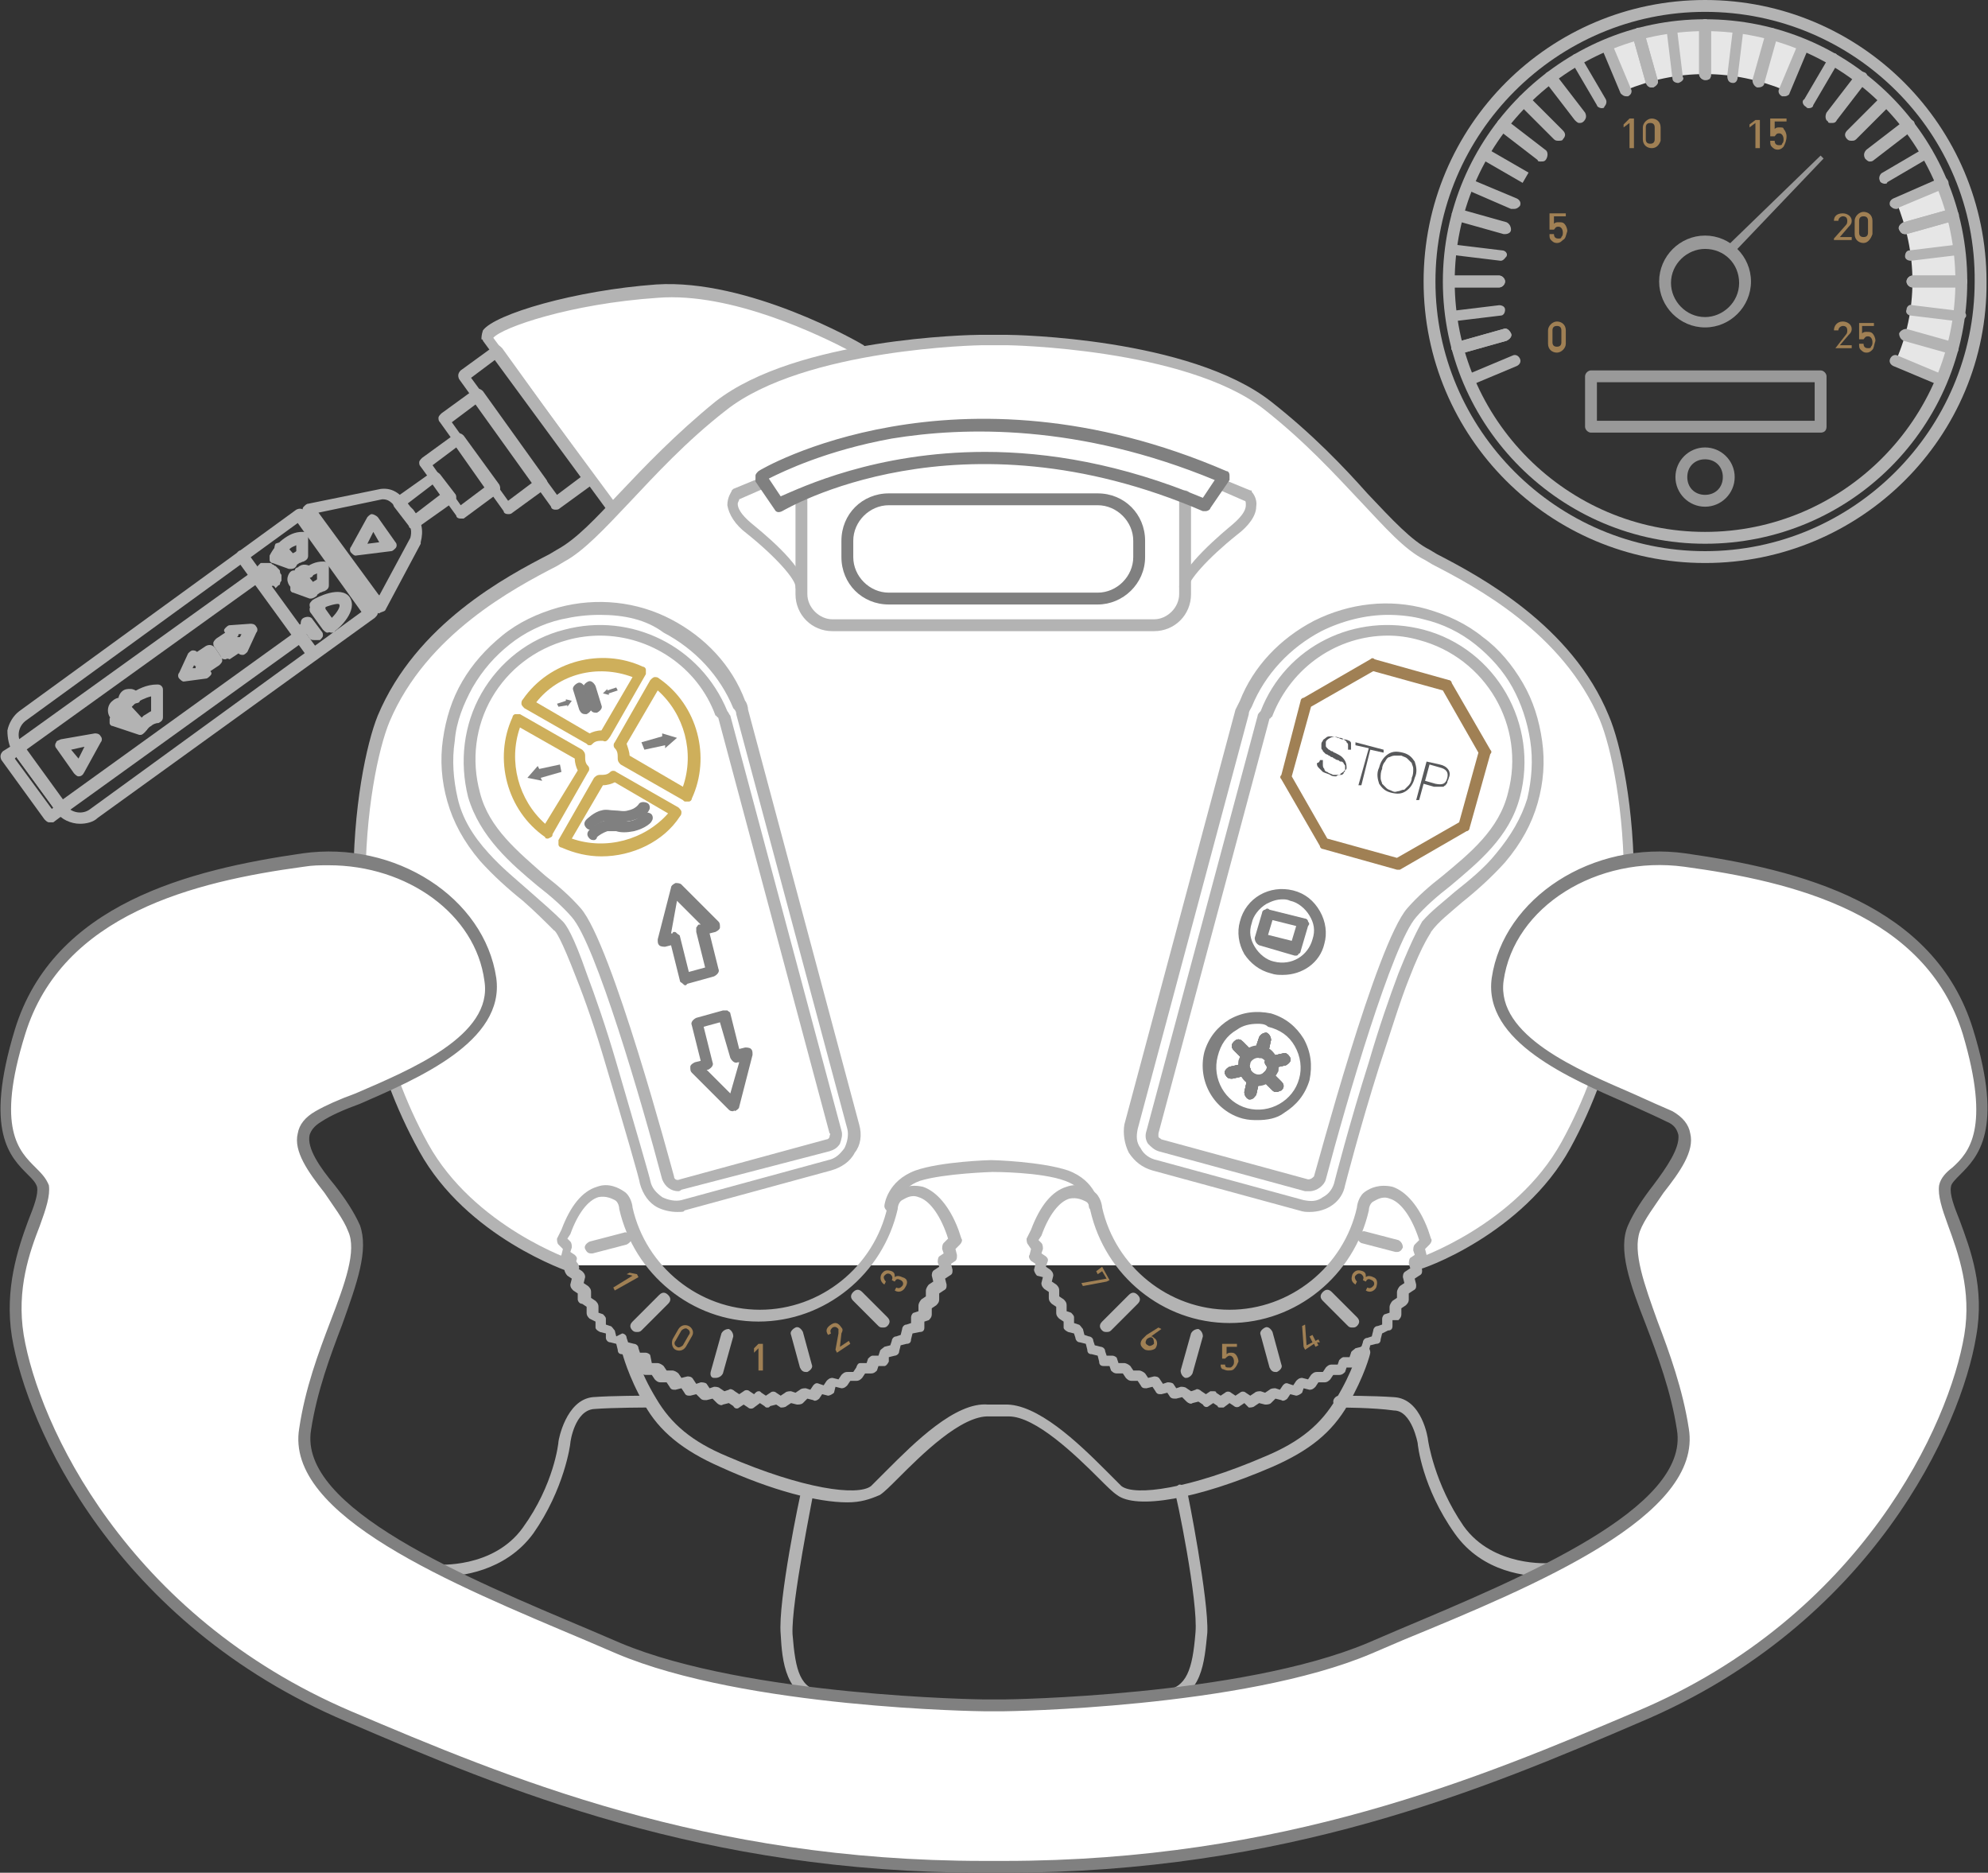 <?xml version="1.0" encoding="utf-8"?>
<!-- Generator: Adobe Illustrator 21.1.0, SVG Export Plug-In . SVG Version: 6.00 Build 0)  -->
<svg version="1.1" id="Layer_1" xmlns="http://www.w3.org/2000/svg" xmlns:xlink="http://www.w3.org/1999/xlink" x="0px" y="0px"
	 width="134.2px" height="126.4px" viewBox="0 0 134.2 126.4" style="enable-background:new 0 0 134.2 126.4;" xml:space="preserve"
	>
<rect x="0" y="0" width="134.2" height="126.4" fill="#333333" stroke="none"/>
<style type="text/css">
	.st0{fill:#E6E6E6;}
	.st1{fill:#999999;}
	.st2{fill:#B3B3B3;}
	.st3{fill:#A08054;}
	.st4{fill:#FFFFFF;}
	.st5{fill:none;stroke:#B3B3B3;stroke-linecap:round;stroke-linejoin:round;stroke-miterlimit:10;}
	.st6{fill:#58595B;}
	.st7{fill:#808080;}
	.st8{fill:#CEAF5B;}
</style>
<g>
	<g>
		<g>
			<path class="st0" d="M131.1,25.7c0.9-2.1,1.3-4.3,1.3-6.7c0-2.4-0.5-4.6-1.3-6.6l-3.1,1.2c0.7,1.7,1.1,3.5,1.1,5.4
				c0,1.9-0.4,3.7-1.1,5.3L131.1,25.7z"/>
		</g>
		<g>
			<path class="st0" d="M108.5,3l1.2,3.1c1.7-0.7,3.5-1.1,5.4-1.1c1.9,0,3.7,0.4,5.4,1.1l1.3-3.1c-2-0.8-4.3-1.3-6.6-1.3
				C112.8,1.7,110.6,2.2,108.5,3z"/>
		</g>
		<g>
			<path class="st1" d="M115.1,34.2c-1.1,0-2-0.9-2-2c0-1.1,0.9-2,2-2c1.1,0,2,0.9,2,2C117.1,33.3,116.2,34.2,115.1,34.2z M115.1,31
				c-0.7,0-1.2,0.5-1.2,1.2c0,0.7,0.5,1.2,1.2,1.2c0.7,0,1.2-0.5,1.2-1.2C116.3,31.5,115.8,31,115.1,31z"/>
		</g>
		<g>
			<path class="st1" d="M122.9,29.2h-15.5c-0.2,0-0.4-0.2-0.4-0.4v-3.4c0-0.2,0.2-0.4,0.4-0.4h15.5c0.2,0,0.4,0.2,0.4,0.4v3.4
				C123.3,29.1,123.1,29.2,122.9,29.2z M107.8,28.4h14.7v-2.6h-14.7V28.4z"/>
		</g>
		<g>
			<g>
				<path class="st2" d="M115.1,38c-10.5,0-19-8.5-19-19c0-10.5,8.5-19,19-19s19,8.5,19,19C134.2,29.5,125.6,38,115.1,38z
					 M115.1,0.8c-10,0-18.2,8.2-18.2,18.2c0,10,8.2,18.2,18.2,18.2c10,0,18.2-8.2,18.2-18.2C133.4,9,125.2,0.8,115.1,0.8z"/>
			</g>
			<g>
				<path class="st2" d="M115.1,36.7c-9.7,0-17.7-7.9-17.7-17.7c0-9.7,7.9-17.7,17.7-17.7c9.8,0,17.7,7.9,17.7,17.7
					C132.8,28.8,124.9,36.7,115.1,36.7z M115.1,2.1c-9.3,0-16.9,7.6-16.9,16.9s7.6,16.9,16.9,16.9S132,28.3,132,19
					S124.4,2.1,115.1,2.1z"/>
			</g>
			<g>
				<g>
					<g>
						<path class="st2" d="M115.1,5.4c-0.2,0-0.4-0.2-0.4-0.4V1.7c0-0.2,0.2-0.4,0.4-0.4c0.2,0,0.4,0.2,0.4,0.4V5
							C115.5,5.3,115.4,5.4,115.1,5.4z"/>
					</g>
				</g>
				<g>
					<g>
						<path class="st2" d="M101.2,19.4h-3.3c-0.2,0-0.4-0.2-0.4-0.4c0-0.2,0.2-0.4,0.4-0.4h3.3c0.2,0,0.4,0.2,0.4,0.4
							C101.6,19.2,101.4,19.4,101.2,19.4z"/>
					</g>
					<g>
						<path class="st2" d="M132.4,19.4h-3.3c-0.2,0-0.4-0.2-0.4-0.4c0-0.2,0.2-0.4,0.4-0.4h3.3c0.2,0,0.4,0.2,0.4,0.4
							C132.8,19.2,132.6,19.4,132.4,19.4z"/>
					</g>
				</g>
			</g>
			<g>
				<g>
					<g>
						<path class="st2" d="M111.5,5.9c-0.2,0-0.3-0.1-0.4-0.3l-0.9-3.2c-0.1-0.2,0.1-0.4,0.3-0.5c0.2-0.1,0.4,0.1,0.5,0.3l0.9,3.2
							c0.1,0.2-0.1,0.4-0.3,0.5C111.6,5.9,111.5,5.9,111.5,5.9z"/>
					</g>
				</g>
				<g>
					<g>
						<path class="st2" d="M128.6,15.8c-0.2,0-0.3-0.1-0.4-0.3c-0.1-0.2,0.1-0.4,0.3-0.5l3.2-0.9c0.2-0.1,0.4,0.1,0.5,0.3
							c0.1,0.2-0.1,0.4-0.3,0.5l-3.2,0.9C128.7,15.8,128.7,15.8,128.6,15.8z"/>
					</g>
					<g>
						<path class="st2" d="M98.4,23.9c-0.2,0-0.3-0.1-0.4-0.3c-0.1-0.2,0.1-0.4,0.3-0.5l3.2-0.9c0.2-0.1,0.4,0.1,0.5,0.3
							c0.1,0.2-0.1,0.4-0.3,0.5l-3.2,0.9C98.5,23.9,98.5,23.9,98.4,23.9z"/>
					</g>
				</g>
			</g>
			<g>
				<g>
					<g>
						<path class="st2" d="M115.1,5.4c-0.2,0-0.4-0.2-0.4-0.4V1.7c0-0.2,0.2-0.4,0.4-0.4c0.2,0,0.4,0.2,0.4,0.4V5
							C115.5,5.3,115.4,5.4,115.1,5.4z"/>
					</g>
				</g>
				<g>
					<g>
						<path class="st2" d="M101.2,19.4h-3.3c-0.2,0-0.4-0.2-0.4-0.4c0-0.2,0.2-0.4,0.4-0.4h3.3c0.2,0,0.4,0.2,0.4,0.4
							C101.6,19.2,101.4,19.4,101.2,19.4z"/>
					</g>
					<g>
						<path class="st2" d="M132.4,19.4h-3.3c-0.2,0-0.4-0.2-0.4-0.4c0-0.2,0.2-0.4,0.4-0.4h3.3c0.2,0,0.4,0.2,0.4,0.4
							C132.8,19.2,132.6,19.4,132.4,19.4z"/>
					</g>
				</g>
			</g>
			<g>
				<g>
					<g>
						<path class="st2" d="M111.5,5.9c-0.2,0-0.3-0.1-0.4-0.3l-0.9-3.2c-0.1-0.2,0.1-0.4,0.3-0.5c0.2-0.1,0.4,0.1,0.5,0.3l0.9,3.2
							c0.1,0.2-0.1,0.4-0.3,0.5C111.6,5.9,111.5,5.9,111.5,5.9z"/>
					</g>
				</g>
				<g>
					<g>
						<path class="st2" d="M128.6,15.8c-0.2,0-0.3-0.1-0.4-0.3c-0.1-0.2,0.1-0.4,0.3-0.5l3.2-0.9c0.2-0.1,0.4,0.1,0.5,0.3
							c0.1,0.2-0.1,0.4-0.3,0.5l-3.2,0.9C128.7,15.8,128.7,15.8,128.6,15.8z"/>
					</g>
					<g>
						<path class="st2" d="M98.4,23.9c-0.2,0-0.3-0.1-0.4-0.3c-0.1-0.2,0.1-0.4,0.3-0.5l3.2-0.9c0.2-0.1,0.4,0.1,0.5,0.3
							c0.1,0.2-0.1,0.4-0.3,0.5l-3.2,0.9C98.5,23.9,98.5,23.9,98.4,23.9z"/>
					</g>
				</g>
			</g>
			<g>
				<g>
					<g>
						<path class="st2" d="M108.1,7.3c-0.1,0-0.3-0.1-0.3-0.2l-1.7-2.9c-0.1-0.2,0-0.4,0.1-0.5c0.2-0.1,0.4,0,0.5,0.1l1.7,2.9
							c0.1,0.2,0,0.4-0.1,0.5C108.3,7.3,108.2,7.3,108.1,7.3z"/>
					</g>
				</g>
				<g>
					<g>
						<path class="st2" d="M127.2,12.4c-0.1,0-0.3-0.1-0.3-0.2c-0.1-0.2,0-0.4,0.1-0.5l2.9-1.7c0.2-0.1,0.4,0,0.5,0.1
							c0.1,0.2,0,0.4-0.1,0.5l-2.9,1.7C127.4,12.4,127.3,12.4,127.2,12.4z"/>
					</g>
				</g>
			</g>
			<g>
				<g>
					<g>
						<path class="st2" d="M105.2,9.5c-0.1,0-0.2,0-0.3-0.1l-2.3-2.3c-0.2-0.2-0.2-0.4,0-0.6s0.4-0.2,0.6,0l2.3,2.3
							c0.2,0.2,0.2,0.4,0,0.6C105.5,9.5,105.3,9.5,105.2,9.5z"/>
					</g>
				</g>
				<g>
					<g>
						<path class="st2" d="M125,9.5c-0.1,0-0.2,0-0.3-0.1c-0.2-0.2-0.2-0.4,0-0.6l2.3-2.3c0.2-0.2,0.4-0.2,0.6,0s0.2,0.4,0,0.6
							l-2.3,2.3C125.2,9.5,125.1,9.5,125,9.5z"/>
					</g>
				</g>
			</g>
			<g>
				<g>
					<g>
						<rect x="101.2" y="9.5" transform="matrix(0.5 -0.866 0.866 0.5 41.1 93.582)" class="st2" width="0.8" height="3.3"/>
					</g>
				</g>
				<g>
					<g>
						<path class="st2" d="M122.1,7.3c-0.1,0-0.1,0-0.2-0.1c-0.2-0.1-0.3-0.4-0.1-0.5l1.7-2.9c0.1-0.2,0.4-0.3,0.5-0.1
							c0.2,0.1,0.3,0.4,0.1,0.5l-1.7,2.9C122.4,7.2,122.3,7.3,122.1,7.3z"/>
					</g>
				</g>
			</g>
			<g>
				<g>
					<g>
						<path class="st2" d="M101.6,15.8c0,0-0.1,0-0.1,0l-3.2-0.9c-0.2-0.1-0.3-0.3-0.3-0.5c0.1-0.2,0.3-0.3,0.5-0.3l3.2,0.9
							c0.2,0.1,0.3,0.3,0.3,0.5C102,15.7,101.8,15.8,101.6,15.8z"/>
					</g>
					<g>
						<path class="st2" d="M131.8,23.9c0,0-0.1,0-0.1,0l-3.2-0.9c-0.2-0.1-0.3-0.3-0.3-0.5c0.1-0.2,0.3-0.3,0.5-0.3l3.2,0.9
							c0.2,0.1,0.3,0.3,0.3,0.5C132.2,23.8,132,23.9,131.8,23.9z"/>
					</g>
				</g>
				<g>
					<g>
						<path class="st2" d="M118.7,5.9c0,0-0.1,0-0.1,0c-0.2-0.1-0.3-0.3-0.3-0.5l0.9-3.2c0.1-0.2,0.3-0.3,0.5-0.3
							c0.2,0.1,0.3,0.3,0.3,0.5l-0.9,3.2C119.1,5.8,118.9,5.9,118.7,5.9z"/>
					</g>
				</g>
			</g>
			<g>
				<g>
					<g>
						<path class="st2" d="M113.3,5.6c-0.2,0-0.4-0.1-0.4-0.3l-0.4-3.3c0-0.2,0.1-0.4,0.3-0.4c0.2,0,0.4,0.1,0.4,0.3l0.4,3.3
							C113.7,5.3,113.6,5.5,113.3,5.6C113.3,5.6,113.3,5.6,113.3,5.6z"/>
					</g>
				</g>
				<g>
					<g>
						<path class="st2" d="M98,21.7c-0.2,0-0.4-0.1-0.4-0.3c0-0.2,0.1-0.4,0.3-0.4l3.3-0.4c0.2,0,0.4,0.1,0.4,0.3
							c0,0.2-0.1,0.4-0.3,0.4L98,21.7C98,21.7,98,21.7,98,21.7z"/>
					</g>
					<g>
						<path class="st2" d="M129,17.6c-0.2,0-0.4-0.1-0.4-0.3c0-0.2,0.1-0.4,0.3-0.4l3.3-0.4c0.2,0,0.4,0.1,0.4,0.3
							c0,0.2-0.1,0.4-0.3,0.4L129,17.6C129,17.6,129,17.6,129,17.6z"/>
					</g>
				</g>
			</g>
			<g>
				<g>
					<g>
						<path class="st2" d="M109.8,6.5c-0.2,0-0.3-0.1-0.4-0.2l-1.3-3.1c-0.1-0.2,0-0.4,0.2-0.5c0.2-0.1,0.4,0,0.5,0.2l1.3,3.1
							c0.1,0.2,0,0.4-0.2,0.5C109.9,6.5,109.8,6.5,109.8,6.5z"/>
					</g>
				</g>
				<g>
					<g>
						<path class="st2" d="M128,14.1c-0.2,0-0.3-0.1-0.4-0.2c-0.1-0.2,0-0.4,0.2-0.5L131,12c0.2-0.1,0.4,0,0.5,0.2
							c0.1,0.2,0,0.4-0.2,0.5l-3.1,1.3C128.1,14.1,128.1,14.1,128,14.1z"/>
					</g>
					<g>
						<path class="st2" d="M99.2,26c-0.2,0-0.3-0.1-0.4-0.2c-0.1-0.2,0-0.4,0.2-0.5l3.1-1.3c0.2-0.1,0.4,0,0.5,0.2
							c0.1,0.2,0,0.4-0.2,0.5L99.3,26C99.3,26,99.2,26,99.2,26z"/>
					</g>
				</g>
			</g>
			<g>
				<g>
					<g>
						<path class="st2" d="M106.6,8.3c-0.1,0-0.2-0.1-0.3-0.2l-2-2.6c-0.1-0.2-0.1-0.4,0.1-0.6c0.2-0.1,0.4-0.1,0.6,0.1l2,2.6
							c0.1,0.2,0.1,0.4-0.1,0.6C106.8,8.3,106.7,8.3,106.6,8.3z"/>
					</g>
				</g>
				<g>
					<g>
						<path class="st2" d="M126.2,10.9c-0.1,0-0.2-0.1-0.3-0.2c-0.1-0.2-0.1-0.4,0.1-0.6l2.6-2c0.2-0.1,0.4-0.1,0.6,0.1
							c0.1,0.2,0.1,0.4-0.1,0.6l-2.6,2C126.4,10.9,126.3,10.9,126.2,10.9z"/>
					</g>
				</g>
			</g>
			<g>
				<g>
					<g>
						<path class="st2" d="M104,10.9c-0.1,0-0.2,0-0.2-0.1l-2.6-2c-0.2-0.1-0.2-0.4-0.1-0.6c0.1-0.2,0.4-0.2,0.6-0.1l2.6,2
							c0.2,0.1,0.2,0.4,0.1,0.6C104.3,10.9,104.2,10.9,104,10.9z"/>
					</g>
				</g>
				<g>
					<g>
						<path class="st2" d="M123.6,8.3c-0.1,0-0.2,0-0.2-0.1c-0.2-0.1-0.2-0.4-0.1-0.6l2-2.6c0.1-0.2,0.4-0.2,0.6-0.1
							c0.2,0.1,0.2,0.4,0.1,0.6l-2,2.6C123.9,8.3,123.8,8.3,123.6,8.3z"/>
					</g>
				</g>
			</g>
			<g>
				<g>
					<g>
						<path class="st2" d="M102.2,14.1c-0.1,0-0.1,0-0.2,0L99,12.8c-0.2-0.1-0.3-0.3-0.2-0.5c0.1-0.2,0.3-0.3,0.5-0.2l3.1,1.3
							c0.2,0.1,0.3,0.3,0.2,0.5C102.5,14,102.4,14.1,102.2,14.1z"/>
					</g>
					<g>
						<path class="st2" d="M131.1,26c-0.1,0-0.1,0-0.2,0l-3.1-1.3c-0.2-0.1-0.3-0.3-0.2-0.5c0.1-0.2,0.3-0.3,0.5-0.2l3.1,1.3
							c0.2,0.1,0.3,0.3,0.2,0.5C131.4,25.9,131.3,26,131.1,26z"/>
					</g>
				</g>
				<g>
					<g>
						<path class="st2" d="M120.5,6.5c-0.1,0-0.1,0-0.2,0c-0.2-0.1-0.3-0.3-0.2-0.5l1.3-3.1c0.1-0.2,0.3-0.3,0.5-0.2
							c0.2,0.1,0.3,0.3,0.2,0.5l-1.3,3.1C120.8,6.4,120.6,6.5,120.5,6.5z"/>
					</g>
				</g>
			</g>
			<g>
				<g>
					<g>
						<path class="st2" d="M101.3,17.6C101.3,17.6,101.2,17.6,101.3,17.6l-3.3-0.4c-0.2,0-0.4-0.2-0.3-0.4c0-0.2,0.2-0.4,0.4-0.3
							l3.3,0.4c0.2,0,0.4,0.2,0.3,0.4C101.6,17.4,101.5,17.6,101.3,17.6z"/>
					</g>
					<g>
						<path class="st2" d="M132.3,21.7C132.3,21.7,132.2,21.7,132.3,21.7l-3.3-0.4c-0.2,0-0.4-0.2-0.3-0.4c0-0.2,0.2-0.4,0.4-0.3
							l3.3,0.4c0.2,0,0.4,0.2,0.3,0.4C132.6,21.5,132.5,21.7,132.3,21.7z"/>
					</g>
				</g>
				<g>
					<g>
						<path class="st2" d="M117,5.6C116.9,5.6,116.9,5.6,117,5.6c-0.3,0-0.4-0.2-0.4-0.5l0.4-3.3c0-0.2,0.2-0.4,0.4-0.3
							c0.2,0,0.4,0.2,0.3,0.4l-0.4,3.3C117.3,5.4,117.2,5.6,117,5.6z"/>
					</g>
				</g>
			</g>
		</g>
		<g>
			<path class="st3" d="M110,10V8.3l-0.4,0.3V8.4L110,8h0.3V10H110z"/>
			<path class="st3" d="M111.5,10c-0.3,0-0.6-0.2-0.6-0.6V8.6c0-0.3,0.3-0.6,0.6-0.6c0.3,0,0.6,0.2,0.6,0.6v0.9
				C112,9.8,111.8,10,111.5,10z M111.7,8.6c0-0.2-0.1-0.3-0.3-0.3c-0.2,0-0.3,0.1-0.3,0.3v0.8c0,0.2,0.1,0.3,0.3,0.3
				c0.2,0,0.3-0.1,0.3-0.3V8.6z"/>
		</g>
		<g>
			<path class="st3" d="M118.5,10V8.3l-0.4,0.3V8.4l0.4-0.3h0.3V10H118.5z"/>
			<path class="st3" d="M120.4,9.9c-0.1,0.1-0.2,0.2-0.4,0.2c-0.2,0-0.3-0.1-0.4-0.2c-0.1-0.1-0.1-0.2-0.1-0.4h0.3
				c0,0.2,0.1,0.3,0.3,0.3c0.1,0,0.2,0,0.2-0.1c0.1-0.1,0.1-0.2,0.1-0.3c0-0.2-0.1-0.4-0.3-0.4c-0.2,0-0.2,0.1-0.3,0.2h-0.3V8h1.1
				v0.2h-0.8v0.5c0.1-0.1,0.2-0.1,0.3-0.1c0.2,0,0.3,0,0.3,0.1c0.1,0.1,0.2,0.3,0.2,0.5C120.6,9.5,120.5,9.7,120.4,9.9z"/>
		</g>
		<g>
			<path class="st3" d="M105.5,16.2c-0.1,0.1-0.2,0.2-0.4,0.2c-0.2,0-0.3-0.1-0.4-0.2c-0.1-0.1-0.1-0.2-0.1-0.4h0.3
				c0,0.2,0.1,0.3,0.3,0.3c0.1,0,0.2,0,0.2-0.1c0.1-0.1,0.1-0.2,0.1-0.3c0-0.2-0.1-0.4-0.3-0.4c-0.2,0-0.2,0.1-0.3,0.2h-0.3v-1.1
				h1.1v0.2h-0.8v0.5c0.1-0.1,0.2-0.1,0.3-0.1c0.2,0,0.3,0,0.4,0.1c0.1,0.1,0.2,0.3,0.2,0.5C105.7,15.9,105.7,16.1,105.5,16.2z"/>
		</g>
		<g>
			<path class="st3" d="M123.8,16.3v-0.2l0.8-0.9c0.1-0.1,0.1-0.2,0.1-0.3c0-0.2-0.1-0.3-0.3-0.3c-0.1,0-0.3,0.1-0.3,0.3h-0.3
				c0-0.3,0.2-0.5,0.6-0.5c0.3,0,0.6,0.2,0.6,0.5c0,0.2-0.1,0.3-0.2,0.4l-0.6,0.7h0.8v0.2H123.8z"/>
			<path class="st3" d="M125.8,16.4c-0.3,0-0.6-0.2-0.6-0.6v-0.9c0-0.3,0.3-0.6,0.6-0.6c0.3,0,0.6,0.2,0.6,0.6v0.9
				C126.3,16.1,126.1,16.4,125.8,16.4z M126.1,14.9c0-0.2-0.1-0.3-0.3-0.3c-0.2,0-0.3,0.1-0.3,0.3v0.8c0,0.2,0.1,0.3,0.3,0.3
				c0.2,0,0.3-0.1,0.3-0.3V14.9z"/>
		</g>
		<g>
			<path class="st3" d="M105.1,23.8c-0.3,0-0.6-0.2-0.6-0.6v-0.9c0-0.3,0.3-0.6,0.6-0.6c0.3,0,0.6,0.2,0.6,0.6v0.9
				C105.7,23.5,105.4,23.8,105.1,23.8z M105.4,22.3c0-0.2-0.1-0.3-0.3-0.3c-0.2,0-0.3,0.1-0.3,0.3v0.8c0,0.2,0.1,0.3,0.3,0.3
				c0.2,0,0.3-0.1,0.3-0.3V22.3z"/>
		</g>
		<g>
			<path class="st3" d="M123.9,23.7v-0.2l0.7-0.9c0.1-0.1,0.1-0.2,0.1-0.3c0-0.2-0.1-0.3-0.3-0.3c-0.1,0-0.3,0.1-0.3,0.3h-0.3
				c0-0.3,0.2-0.6,0.6-0.6c0.3,0,0.6,0.2,0.6,0.5c0,0.2-0.1,0.3-0.2,0.4l-0.6,0.7h0.8v0.2H123.9z"/>
			<path class="st3" d="M126.4,23.6c-0.1,0.1-0.2,0.2-0.4,0.2c-0.2,0-0.3-0.1-0.4-0.2c-0.1-0.1-0.1-0.2-0.1-0.4h0.3
				c0,0.2,0.1,0.3,0.3,0.3c0.1,0,0.2,0,0.2-0.1c0.1-0.1,0.1-0.2,0.1-0.3c0-0.2-0.1-0.4-0.3-0.4c-0.2,0-0.2,0.1-0.3,0.2h-0.3v-1.1h1
				V22h-0.8v0.5c0.1-0.1,0.2-0.1,0.3-0.1c0.2,0,0.3,0,0.4,0.1c0.1,0.1,0.2,0.3,0.2,0.5C126.5,23.3,126.5,23.5,126.4,23.6z"/>
		</g>
		<g>
			<polygon class="st1" points="123.1,10.7 122.9,10.5 116.4,16.8 116.9,17.2 			"/>
		</g>
		<g>
			<path class="st1" d="M115.1,22.1c-1.7,0-3.1-1.4-3.1-3.1c0-1.7,1.4-3.1,3.1-3.1c1.7,0,3.1,1.4,3.1,3.1
				C118.2,20.7,116.8,22.1,115.1,22.1z M115.1,16.8c-1.2,0-2.3,1-2.3,2.3c0,1.2,1,2.3,2.3,2.3c1.2,0,2.3-1,2.3-2.3
				C117.4,17.8,116.4,16.8,115.1,16.8z"/>
		</g>
	</g>
	<g>
		<g>
			<g>
				<path class="st4" d="M32.9,22.9l8.5,11.6l7-4l9.8-6.7c0,0-7.6-4.4-13.8-4C38.2,20.1,32.6,22,32.9,22.9z"/>
				<path class="st2" d="M41.4,34.8c-0.1,0-0.2-0.1-0.3-0.2l-8.5-11.6c0,0,0-0.1-0.1-0.1c0-0.1,0-0.3,0.1-0.6
					c0.8-1.1,6.2-2.7,11.7-3.1c6.2-0.4,13.7,3.9,14,4.1c0.1,0.1,0.2,0.2,0.2,0.3c0,0.1-0.1,0.3-0.2,0.3l-9.8,6.7l-7,4.1
					C41.5,34.8,41.4,34.8,41.4,34.8z M33.3,22.8l8.2,11.1l6.7-3.9l9.2-6.3c-1.9-1-8-4-13-3.6C38.5,20.5,33.9,22.1,33.3,22.8z"/>
			</g>
			<g>
				<g>
					<g>
						<path class="st2" d="M15.2,44.5C15.2,44.5,15.1,44.5,15.2,44.5c-0.2,0-0.3-0.1-0.3-0.2l-0.4-0.6c-0.1-0.1-0.1-0.2-0.1-0.3
							s0.1-0.2,0.2-0.3l0.6-0.4c-0.1-0.1-0.1-0.2,0-0.3c0.1-0.1,0.2-0.2,0.3-0.2l1.4-0.1c0.1,0,0.3,0,0.4,0.2c0.1,0.1,0.1,0.3,0,0.4
							l-0.6,1.3c-0.1,0.1-0.2,0.2-0.3,0.2c-0.1,0-0.2,0-0.3-0.1l-0.6,0.4C15.3,44.4,15.3,44.5,15.2,44.5z M16.1,42.8
							c0,0.1,0,0.1-0.1,0.2c0.1,0,0.1,0,0.2,0l0.1-0.2L16.1,42.8z"/>
					</g>
				</g>
				<g>
					<g>
						<path class="st2" d="M5.3,52.4c-0.1,0-0.2-0.1-0.3-0.2l-1.2-1.7c-0.1-0.1-0.1-0.3,0-0.4C3.8,50,3.9,50,4.1,49.9l2.3-0.4
							c0.1,0,0.3,0,0.4,0.2c0.1,0.1,0.1,0.3,0,0.4l-1.1,2C5.6,52.3,5.5,52.4,5.3,52.4C5.3,52.4,5.3,52.4,5.3,52.4z M4.8,50.6
							l0.5,0.6l0.4-0.8L4.8,50.6z"/>
					</g>
				</g>
				<g>
					<g>
						<path class="st2" d="M24,37.5c-0.1,0-0.2-0.1-0.3-0.2c-0.1-0.1-0.1-0.3,0-0.4l1.1-2c0.1-0.1,0.2-0.2,0.3-0.2
							c0.1,0,0.3,0.1,0.4,0.2l1.2,1.7c0.1,0.1,0.1,0.3,0,0.4c-0.1,0.1-0.2,0.2-0.3,0.2L24,37.5C24.1,37.5,24.1,37.5,24,37.5z
							 M25.2,35.9l-0.4,0.8l0.8-0.1L25.2,35.9z"/>
					</g>
				</g>
				<g>
					<g>
						<path class="st2" d="M12.4,46c-0.1,0-0.2-0.1-0.3-0.2c-0.1-0.1-0.1-0.3,0-0.4l0.6-1.3c0.1-0.1,0.2-0.2,0.3-0.2
							c0.1,0,0.2,0,0.3,0.1l0.6-0.4c0.2-0.1,0.4-0.1,0.6,0.1l0.4,0.6c0.1,0.1,0.1,0.2,0.1,0.3c0,0.1-0.1,0.2-0.2,0.3l-0.6,0.4
							c0.1,0.1,0.1,0.2,0,0.3c-0.1,0.1-0.2,0.2-0.3,0.2L12.4,46C12.4,46,12.4,46,12.4,46z M13.1,44.9l-0.1,0.2l0.2,0
							c0-0.1,0-0.1,0.1-0.2C13.3,45,13.2,45,13.1,44.9z"/>
					</g>
				</g>
				<g>
					<g>
						<path class="st2" d="M25.6,41.4c-0.1,0-0.2-0.1-0.3-0.2l-4.8-6.6c-0.1-0.1-0.1-0.3,0-0.4c0.1-0.1,0.2-0.2,0.3-0.2l4.9-1
							c0.9-0.1,1.4,0.4,2,1.2l0.2,0.2c0.6,0.8,0.7,1.4,0.5,2.2c0,0,0,0.1,0,0.1l-2.4,4.5C25.9,41.3,25.7,41.3,25.6,41.4
							C25.6,41.4,25.6,41.4,25.6,41.4z M21.5,34.6l4.1,5.6l2.1-3.9c0.1-0.4,0.1-0.8-0.4-1.4L27,34.6c-0.6-0.8-0.8-0.9-1.2-0.9
							L21.5,34.6z"/>
					</g>
				</g>
				<g>
					<g>
						<g>
							<path class="st2" d="M20.5,35.5c-0.1,0-0.2-0.1-0.3-0.2c-0.1-0.2-0.1-0.4,0.1-0.6l0.5-0.4c0.2-0.1,0.4-0.1,0.6,0.1
								c0.1,0.2,0.1,0.4-0.1,0.6l-0.5,0.4C20.7,35.5,20.6,35.5,20.5,35.5z"/>
						</g>
					</g>
					<g>
						<g>
							<path class="st2" d="M24.7,41.3c-0.1,0-0.2-0.1-0.3-0.2c-0.1-0.2-0.1-0.4,0.1-0.6l0.5-0.4c0.2-0.1,0.4-0.1,0.6,0.1
								c0.1,0.2,0.1,0.4-0.1,0.6l-0.5,0.4C24.9,41.3,24.8,41.3,24.7,41.3z"/>
						</g>
					</g>
				</g>
				<g>
					<g>
						<path class="st2" d="M3.3,55.5c-0.1,0-0.2-0.1-0.3-0.2l-2.9-4c-0.1-0.2-0.1-0.4,0.1-0.6L1,50.2c0.1-0.1,0.2-0.1,0.3-0.1
							c0.1,0,0.2,0.1,0.3,0.2l2.9,4c0.1,0.1,0.1,0.2,0.1,0.3c0,0.1-0.1,0.2-0.2,0.3l-0.8,0.6C3.5,55.5,3.4,55.5,3.3,55.5z M1,51.2
							l2.5,3.4l0.1-0.1l-2.5-3.4L1,51.2z"/>
					</g>
				</g>
				<g>
					<g>
						<path class="st2" d="M5.4,55.6c-0.6,0-1.3-0.3-1.6-0.8l-2.9-4c-0.3-0.4-0.4-1-0.4-1.5c0.1-0.5,0.4-1,0.8-1.3L20,34.4
							c0.2-0.1,0.4-0.1,0.6,0.1l4.8,6.6c0.1,0.1,0.1,0.2,0.1,0.3c0,0.1-0.1,0.2-0.2,0.3L6.6,55.2C6.3,55.5,5.8,55.6,5.4,55.6z
							 M20.1,35.3L1.8,48.6c-0.6,0.4-0.7,1.2-0.3,1.7l2.9,4c0.4,0.6,1.2,0.7,1.7,0.3l18.3-13.3L20.1,35.3z"/>
					</g>
				</g>
				<g>
					<g>
						<path class="st2" d="M27.9,35.7C27.8,35.7,27.8,35.6,27.9,35.7c-0.2,0-0.3-0.1-0.3-0.2l-1-1.3c-0.1-0.2-0.1-0.4,0.1-0.6
							l2.4-1.7c0.2-0.1,0.4-0.1,0.6,0.1l1,1.3c0.1,0.1,0.1,0.2,0.1,0.3c0,0.1-0.1,0.2-0.2,0.3l-2.4,1.7C28,35.6,28,35.7,27.9,35.7z
							 M27.5,34l0.5,0.7l1.7-1.3l-0.5-0.7L27.5,34z"/>
					</g>
				</g>
				<g>
					<g>
						<path class="st2" d="M31.1,35C31,35,31,35,31.1,35c-0.2,0-0.3-0.1-0.3-0.2l-2.4-3.3c-0.1-0.1-0.1-0.2-0.1-0.3
							c0-0.1,0.1-0.2,0.2-0.3l2.2-1.6c0.2-0.1,0.4-0.1,0.6,0.1l2.4,3.3c0.1,0.2,0.1,0.4-0.1,0.6L31.3,35C31.2,35,31.1,35,31.1,35z
							 M29.2,31.4l1.9,2.7l1.6-1.2l-1.9-2.7L29.2,31.4z"/>
					</g>
				</g>
				<g>
					<g>
						<path class="st2" d="M34.3,34.7C34.3,34.7,34.3,34.7,34.3,34.7c-0.2,0-0.3-0.1-0.3-0.2l-4.3-6c-0.1-0.1-0.1-0.2-0.1-0.3
							c0-0.1,0.1-0.2,0.2-0.3l2.2-1.6c0.2-0.1,0.4-0.1,0.6,0.1l4.3,6c0.1,0.2,0.1,0.4-0.1,0.6l-2.2,1.6
							C34.5,34.7,34.4,34.7,34.3,34.7z M30.5,28.5l3.8,5.3l1.6-1.2l-3.8-5.3L30.5,28.5z"/>
					</g>
				</g>
				<g>
					<g>
						<path class="st2" d="M37.5,34.4C37.5,34.4,37.5,34.4,37.5,34.4c-0.2,0-0.3-0.1-0.3-0.2L31,25.6c-0.1-0.2-0.1-0.4,0.1-0.6
							l2.2-1.6c0.1-0.1,0.2-0.1,0.3-0.1c0.1,0,0.2,0.1,0.3,0.2l6.2,8.6c0.1,0.2,0.1,0.4-0.1,0.6l-2.2,1.6
							C37.7,34.4,37.6,34.4,37.5,34.4z M31.8,25.5l5.8,7.9l1.6-1.2l-5.8-7.9L31.8,25.5z"/>
					</g>
				</g>
				<g>
					<g>
						<g>
							<path class="st2" d="M1.2,50.9c-0.1,0-0.2-0.1-0.3-0.2c-0.1-0.2-0.1-0.4,0.1-0.6L17,38.6c0.2-0.1,0.4-0.1,0.6,0.1
								c0.1,0.2,0.1,0.4-0.1,0.6L1.5,50.8C1.4,50.9,1.3,50.9,1.2,50.9z"/>
						</g>
					</g>
				</g>
				<g>
					<g>
						<g>
							<path class="st2" d="M4.1,55c-0.1,0-0.2-0.1-0.3-0.2c-0.1-0.2-0.1-0.4,0.1-0.6L20,42.6c0.2-0.1,0.4-0.1,0.6,0.1
								c0.1,0.2,0.1,0.4-0.1,0.6L4.4,54.9C4.3,54.9,4.2,55,4.1,55z"/>
						</g>
					</g>
				</g>
				<g>
					<g>
						<g>
							<path class="st2" d="M9.5,49.6c0,0-0.1,0-0.1,0L7.6,49c-0.1,0-0.2-0.1-0.2-0.2c0-0.1,0-0.2,0-0.3c0.3-0.6,0.7-1.2,1.3-1.6
								c0.6-0.4,1.2-0.7,1.9-0.7c0.1,0,0.2,0,0.3,0.1c0.1,0.1,0.1,0.2,0.1,0.3l0,1.8c0,0.2-0.1,0.3-0.3,0.4c-0.2,0-0.4,0.1-0.5,0.2
								c-0.2,0.1-0.3,0.3-0.4,0.4C9.7,49.5,9.6,49.6,9.5,49.6z M8.3,48.4l1,0.3c0.1-0.1,0.3-0.3,0.4-0.4c0.2-0.1,0.3-0.2,0.5-0.3
								l0-1c-0.4,0.1-0.8,0.3-1.1,0.5C8.8,47.8,8.5,48.1,8.3,48.4z"/>
						</g>
					</g>
					<g>
						<g>
							<path class="st2" d="M9.6,49.3c0,0-0.1,0-0.1,0l-1.8-0.7c-0.1,0-0.1-0.1-0.2-0.1c-0.3-0.3-0.3-0.9,0.1-1.2
								c0.1-0.1,0.3-0.2,0.4-0.2c0-0.1,0.1-0.3,0.2-0.4c0.2-0.2,0.4-0.2,0.6-0.2c0.2,0,0.4,0.1,0.6,0.3c0.1,0.2,0.1,0.4,0,0.6
								c-0.2,0.1-0.4,0.1-0.6,0c0,0,0,0,0,0l-0.1,0.1c0,0,0,0,0,0l1.2,1.3c0.1,0.1,0.1,0.3,0,0.5C9.9,49.2,9.8,49.3,9.6,49.3z
								 M8.1,47.9L8.1,47.9L8.1,47.9L8.1,47.9L8.1,47.9z"/>
						</g>
					</g>
				</g>
				<g>
					<g>
						<g>
							<path class="st2" d="M21,40.4c0,0-0.1,0-0.1,0L19.8,40c-0.1,0-0.2-0.1-0.2-0.2c0-0.1,0-0.2,0-0.3c0.2-0.4,0.5-0.8,0.9-1.1
								c0.4-0.3,0.8-0.5,1.3-0.5c0.1,0,0.2,0,0.3,0.1c0.1,0.1,0.1,0.2,0.1,0.3l0,1.2c0,0.2-0.1,0.3-0.3,0.4c-0.1,0-0.2,0.1-0.3,0.1
								c-0.1,0.1-0.2,0.1-0.2,0.2C21.3,40.3,21.1,40.4,21,40.4z M20.5,39.4l0.4,0.1c0.1-0.1,0.1-0.1,0.2-0.2
								c0.1-0.1,0.2-0.1,0.3-0.2l0-0.4c-0.2,0.1-0.3,0.1-0.5,0.3C20.7,39.1,20.6,39.3,20.5,39.4z"/>
						</g>
					</g>
					<g>
						<g>
							<path class="st2" d="M21.1,40.2c0,0-0.1,0-0.1,0l-1.2-0.5c-0.1,0-0.1-0.1-0.2-0.1c-0.1-0.1-0.2-0.3-0.2-0.5
								c0-0.2,0.1-0.4,0.2-0.5c0.1-0.1,0.2-0.1,0.3-0.1c0-0.1,0.1-0.2,0.2-0.2c0.3-0.3,0.7-0.2,1,0c0.1,0.2,0.1,0.4,0,0.6
								c0,0-0.1,0.1-0.2,0.1l0.5,0.6c0.1,0.1,0.1,0.3,0,0.5C21.4,40.2,21.3,40.2,21.1,40.2z"/>
						</g>
					</g>
				</g>
				<g>
					<g>
						<g>
							<path class="st2" d="M19.6,38.4c0,0-0.1,0-0.1,0l-1.1-0.4c-0.1,0-0.2-0.1-0.2-0.2c0-0.1,0-0.2,0-0.3c0.2-0.4,0.5-0.8,0.9-1.1
								c0.4-0.3,0.8-0.5,1.3-0.5c0.1,0,0.2,0,0.3,0.1c0.1,0.1,0.1,0.2,0.1,0.3l0,1.2c0,0.2-0.1,0.3-0.3,0.4c-0.1,0-0.2,0.1-0.3,0.1
								c-0.1,0.1-0.2,0.1-0.2,0.2C19.9,38.4,19.7,38.4,19.6,38.4z M19.1,37.5l0.4,0.1c0.1-0.1,0.1-0.1,0.2-0.2
								c0.1-0.1,0.2-0.1,0.3-0.2l0-0.4c-0.2,0.1-0.3,0.1-0.5,0.3C19.3,37.2,19.2,37.3,19.1,37.5z"/>
						</g>
					</g>
					<g>
						<g>
							<path class="st5" d="M18.9,37"/>
						</g>
					</g>
					<g>
						<g>
							<path class="st2" d="M19.7,38.3c-0.1,0-0.2,0-0.3-0.1l-0.8-0.9c-0.1-0.2-0.1-0.4,0-0.6c0.2-0.1,0.4-0.1,0.6,0l0.8,0.9
								c0.1,0.2,0.1,0.4,0,0.6C19.9,38.2,19.8,38.3,19.7,38.3z"/>
						</g>
					</g>
				</g>
				<g>
					<g>
						<path class="st2" d="M21.1,44.6c-0.1,0-0.2-0.1-0.3-0.2L16,37.8c-0.1-0.2-0.1-0.4,0.1-0.6c0.2-0.1,0.4-0.1,0.6,0.1l4.8,6.6
							c0.1,0.2,0.1,0.4-0.1,0.6C21.3,44.5,21.2,44.6,21.1,44.6z"/>
					</g>
				</g>
				<g>
					<g>
						<g>
							<path class="st2" d="M22.4,42.7C22.4,42.7,22.3,42.7,22.4,42.7c-0.2,0-0.3-0.1-0.3-0.2L21,41.1c-0.1-0.1-0.1-0.2-0.1-0.3
								c0-0.1,0.1-0.2,0.2-0.3c0.3-0.2,1.9-1,2.5-0.2c0.6,0.9-0.7,2.1-1,2.3C22.6,42.7,22.5,42.7,22.4,42.7z M21.9,41l0.5,0.7
								c0.4-0.4,0.6-0.8,0.5-0.9C22.9,40.7,22.4,40.8,21.9,41z"/>
						</g>
					</g>
					<g>
						<g>
							<path class="st2" d="M22.1,42.7c-0.1,0-0.2-0.1-0.3-0.2l-0.8-1.1c-0.1-0.1-0.1-0.2-0.1-0.3c0-0.1,0.1-0.2,0.2-0.3l0.2-0.1
								c0.2-0.1,0.4-0.1,0.6,0.1c0.1,0.1,0.1,0.3,0,0.4l0.4,0.5c0.1,0,0.3,0,0.4,0.2c0.1,0.2,0.1,0.4-0.1,0.6l-0.2,0.1
								C22.2,42.7,22.1,42.7,22.1,42.7z"/>
						</g>
					</g>
				</g>
				<g>
					<g>
						<path class="st2" d="M18.3,39.6c-0.1,0-0.1,0-0.2,0c-0.1,0-0.1,0-0.2-0.1c-0.1,0-0.1-0.1-0.2-0.1c-0.1,0-0.1-0.1-0.2-0.2
							c-0.1-0.1-0.1-0.1-0.1-0.2c0-0.1-0.1-0.1-0.1-0.2c0-0.1,0-0.2,0-0.2c0-0.1,0-0.1,0-0.2c0,0,0.1-0.1,0.1-0.2
							c0,0,0.1-0.1,0.1-0.1c0,0,0.1-0.1,0.1-0.1c0,0,0.1,0,0.1,0c0,0,0.1,0,0.1,0c0,0,0.1,0,0.2,0c0,0,0.1,0,0.2,0
							c0.1,0,0.1,0,0.2,0.1c0.1,0,0.1,0.1,0.2,0.1c0.1,0.1,0.1,0.1,0.2,0.2c0.1,0.1,0.1,0.1,0.1,0.2c0,0.1,0.1,0.2,0.1,0.2
							c0,0.1,0,0.2,0,0.2c0,0.1,0,0.1,0,0.2c0,0-0.1,0.1-0.1,0.2c0,0.1-0.1,0.1-0.1,0.1c0,0,0,0,0,0l0,0c0,0,0,0,0,0l0,0
							c0,0-0.1,0.1-0.1,0.1c0,0-0.1,0.1-0.1,0.1C18.5,39.5,18.4,39.5,18.3,39.6C18.3,39.6,18.3,39.6,18.3,39.6z"/>
					</g>
				</g>
				<g>
					<g>
						<path class="st2" d="M21.2,43.2c-0.1,0-0.2,0-0.3-0.1l-0.2-0.3c0,0-0.1,0-0.1,0c-0.1,0-0.2-0.1-0.3-0.2l0,0
							c-0.1-0.1-0.1-0.2-0.1-0.3c0-0.1,0-0.1,0.1-0.2c0-0.1,0-0.3,0.2-0.4c0.2-0.1,0.5-0.1,0.6,0.1l0.6,0.8c0.1,0.1,0.1,0.2,0.1,0.3
							c0,0.1-0.1,0.2-0.2,0.3C21.4,43.2,21.3,43.2,21.2,43.2z"/>
					</g>
				</g>
			</g>
		</g>
		<g>
			<g>
				<path class="st4" d="M38.6,85.4c0,0-6.9-2.3-10.1-8.1c-6.1-11.1-4.4-24.6-2.6-28.8c2.7-6.4,9.3-9.6,12-11s5.4-5.8,10.8-10.1
					s17.5-4.5,17.5-4.5H68c0,0,12.1,0.2,17.5,4.5s8.1,8.7,10.8,10.1c2.7,1.4,9.3,4.6,12,11c1.8,4.2,3.5,17.8-2.6,28.8
					c-3.2,5.8-10.1,8.1-10.1,8.1"/>
				<path class="st2" d="M95.6,85.8c-0.2,0-0.3-0.1-0.4-0.3c-0.1-0.2,0-0.4,0.3-0.5c0.1,0,6.8-2.3,9.9-7.9
					c6.3-11.4,4.1-24.9,2.6-28.5c-2.5-5.9-8.4-9-11.3-10.5l-0.5-0.3c-1.4-0.7-2.7-2.2-4.4-4c-1.7-1.8-3.7-4-6.5-6.2
					C80,23.5,68.1,23.3,68,23.3h-1.7c-0.1,0-12,0.2-17.3,4.4c-2.7,2.1-4.8,4.4-6.5,6.2c-1.7,1.8-3.1,3.3-4.4,4l-0.5,0.3
					c-2.9,1.5-8.8,4.6-11.3,10.5c-1.5,3.6-3.7,17.1,2.6,28.5c3.1,5.6,9.8,7.9,9.9,7.9c0.2,0.1,0.3,0.3,0.3,0.5
					c-0.1,0.2-0.3,0.3-0.5,0.3c-0.3-0.1-7.1-2.4-10.3-8.2C21.7,65.8,24,52,25.5,48.3c2.6-6.2,8.7-9.4,11.6-10.9l0.5-0.3
					c1.3-0.7,2.6-2.1,4.2-3.8c1.7-1.8,3.8-4,6.5-6.2c5.5-4.3,17.3-4.5,17.8-4.5H68c0.5,0,12.3,0.2,17.8,4.5c2.8,2.2,4.9,4.4,6.5,6.2
					c1.7,1.8,3,3.2,4.2,3.8l0.5,0.3c2.9,1.5,9.1,4.8,11.6,10.9c1.6,3.7,3.8,17.5-2.6,29.2c-3.2,5.8-10,8.2-10.3,8.2
					C95.7,85.8,95.6,85.8,95.6,85.8z"/>
			</g>
			<g>
				<g>
					<g>
						<path class="st2" d="M88.4,81.8c-0.2,0-0.4,0-0.7-0.1l-9.9-2.7c-0.7-0.2-1.2-0.6-1.6-1.2c-0.3-0.6-0.4-1.3-0.3-1.9l7.5-28
							c0.1-0.2,0.2-0.4,0.3-0.6c0.9-2.3,2.7-4.2,5-5.4c2.4-1.2,5.1-1.5,7.6-0.8h0c1.4,0.4,2.7,1,3.8,1.9c1.1,0.8,2,1.9,2.7,3.1
							c0.7,1.2,1.1,2.5,1.3,3.9c0.2,1.4,0.1,2.8-0.3,4.2c-0.4,1.4-1.1,2.7-2.2,4c-0.9,1-1.9,1.9-2.9,2.7c-0.8,0.7-1.6,1.3-2.1,2
							c0,0.1-0.5,0.6-1.5,3.2c-0.6,1.5-1.2,3.5-2,5.9c-1.3,4.1-2.3,8-2.3,8c0,0,0,0,0,0C90.6,81.1,89.6,81.8,88.4,81.8z M93.7,41.5
							c-1.5,0-3.1,0.4-4.5,1.1c-2.1,1.1-3.8,2.9-4.7,5.1c-0.1,0.2-0.2,0.3-0.2,0.5l-7.5,28c-0.1,0.5-0.1,0.9,0.2,1.3
							c0.2,0.4,0.6,0.7,1.1,0.8L88,81c0.5,0.1,0.9,0.1,1.3-0.2c0.4-0.2,0.7-0.6,0.8-1.1c0,0,0,0,0,0l0,0c0,0,1-3.9,2.3-8
							c0.7-2.4,1.4-4.4,2-6c1-2.5,1.5-3.3,1.6-3.5c0.6-0.7,1.4-1.3,2.2-2c1-0.8,2-1.6,2.8-2.6c1-1.2,1.7-2.4,2.1-3.7
							c0.3-1.3,0.4-2.6,0.2-3.9c-0.2-1.3-0.6-2.5-1.2-3.6c-0.6-1.1-1.5-2.1-2.5-2.9c-1-0.8-2.2-1.4-3.5-1.7h0
							C95.4,41.6,94.5,41.5,93.7,41.5z M90.5,79.8L90.5,79.8L90.5,79.8z M88.4,80.4c-0.1,0-0.2,0-0.3,0l-9.9-2.7
							c-0.3-0.1-0.5-0.3-0.7-0.5c-0.2-0.3-0.2-0.6-0.1-0.9l7.5-28c0-0.1,0.1-0.2,0.2-0.3c1.7-4.4,6.4-6.7,11-5.5
							c4.9,1.3,7.8,6.4,6.5,11.3c-0.7,2.7-2.8,4.4-4.7,6c-0.9,0.7-1.7,1.4-2.3,2.1c-1.6,1.8-4.7,12.4-6.1,17.7
							C89.4,80,88.9,80.4,88.4,80.4z M93.7,42.9c-3.4,0-6.5,2.1-7.8,5.4c0,0,0,0.1-0.1,0.1c0,0,0,0.1-0.1,0.1l-7.5,28
							c0,0.1,0,0.2,0,0.2c0,0.1,0.1,0.1,0.2,0.2l9.9,2.7c0.2,0,0.3-0.1,0.4-0.2c0.2-0.6,4.2-15.7,6.3-18.1c0.7-0.8,1.5-1.5,2.4-2.2
							c1.8-1.5,3.8-3.1,4.4-5.6c1.2-4.5-1.5-9.1-6-10.3C95.1,43,94.4,42.9,93.7,42.9z"/>
					</g>
					<g>
						<g>
							<g>
								<path class="st3" d="M94.4,58.7c0,0-0.1,0-0.1,0l-5-1.4c-0.1,0-0.2-0.1-0.2-0.2l-2.6-4.5c-0.1-0.1-0.1-0.2,0-0.3l1.3-5
									c0-0.1,0.1-0.2,0.2-0.2l4.5-2.6c0.1-0.1,0.2-0.1,0.3,0l5,1.4c0.1,0,0.2,0.1,0.2,0.2l2.6,4.5c0.1,0.1,0.1,0.2,0,0.3l-1.4,5
									c0,0.1-0.1,0.2-0.2,0.2l-4.5,2.6C94.5,58.7,94.4,58.7,94.4,58.7z M89.6,56.6l4.7,1.3l4.2-2.4l1.3-4.7l-2.4-4.2l-4.7-1.3
									l-4.2,2.4l-1.3,4.7L89.6,56.6z"/>
							</g>
						</g>
						<g>
							<g>
								<path class="st6" d="M89.1,51.3l0.2,0c0,0.1,0,0.2,0,0.3c0,0.1,0,0.2,0.1,0.3c0,0.1,0.1,0.2,0.2,0.2
									c0.1,0.1,0.2,0.1,0.4,0.2c0.1,0,0.2,0,0.3,0c0.1,0,0.2,0,0.2-0.1c0.1,0,0.1-0.1,0.2-0.1c0-0.1,0.1-0.1,0.1-0.1
									c0,0,0-0.1,0-0.1c0-0.1,0-0.2,0-0.2c0-0.1-0.1-0.1-0.1-0.2c-0.1-0.1-0.1-0.1-0.2-0.1c-0.1,0-0.1-0.1-0.2-0.1
									c0,0-0.1,0-0.2-0.1c-0.1,0-0.1-0.1-0.2-0.1c-0.1,0-0.1-0.1-0.2-0.1c0,0-0.1-0.1-0.2-0.1c-0.1-0.1-0.1-0.1-0.2-0.2
									c0-0.1-0.1-0.1-0.1-0.2c0-0.1,0-0.2,0-0.3c0-0.1,0.1-0.2,0.1-0.2c0-0.1,0.1-0.1,0.2-0.2c0.1-0.1,0.2-0.1,0.3-0.1
									c0.1,0,0.3,0,0.5,0.1c0.1,0,0.2,0.1,0.3,0.1C91,49.9,91,50,91.1,50c0.1,0.1,0.1,0.1,0.1,0.2c0,0.1,0,0.2,0,0.2
									c0,0.1,0,0.1,0,0.2l-0.2,0c0,0,0-0.1,0-0.1c0,0,0-0.1,0-0.2c0-0.1,0-0.1-0.1-0.2c0-0.1-0.1-0.1-0.2-0.2
									c-0.1-0.1-0.2-0.1-0.3-0.1c-0.2-0.1-0.4-0.1-0.6,0c-0.2,0.1-0.3,0.2-0.3,0.3c0,0.1,0,0.1,0,0.2c0,0.1,0,0.1,0.1,0.2
									c0,0,0.1,0.1,0.1,0.1c0.1,0,0.1,0.1,0.2,0.1c0.1,0,0.1,0.1,0.2,0.1c0.2,0.1,0.4,0.2,0.5,0.3c0.2,0.2,0.3,0.4,0.3,0.7
									c0,0.1,0,0.1-0.1,0.2c0,0.1-0.1,0.1-0.1,0.2c-0.1,0.1-0.1,0.1-0.2,0.1c-0.1,0-0.2,0-0.3,0.1c-0.1,0-0.3,0-0.4-0.1
									c-0.2-0.1-0.3-0.1-0.5-0.2c-0.1-0.1-0.2-0.2-0.3-0.3s-0.1-0.2-0.1-0.3C89,51.5,89.1,51.4,89.1,51.3z"/>
							</g>
							<g>
								<path class="st6" d="M92.4,50.5l-0.9-0.2l0-0.2l1.9,0.5l0,0.2l-0.9-0.2l-0.6,2.4l-0.2,0L92.4,50.5z"/>
							</g>
							<g>
								<path class="st6" d="M93.1,52.9c-0.1-0.3-0.2-0.7,0-1.1c0.1-0.4,0.3-0.7,0.6-0.9c0.3-0.2,0.6-0.2,1-0.1s0.6,0.3,0.8,0.6
									c0.1,0.3,0.2,0.7,0,1.1c-0.1,0.4-0.3,0.7-0.6,0.9c-0.3,0.2-0.6,0.2-1,0.1C93.5,53.4,93.3,53.2,93.1,52.9z M93.5,51.4
									c-0.1,0.1-0.2,0.3-0.2,0.5c-0.1,0.2-0.1,0.4-0.1,0.6c0,0.2,0.1,0.3,0.1,0.4c0.1,0.1,0.2,0.2,0.3,0.3
									c0.1,0.1,0.2,0.1,0.4,0.2s0.3,0,0.4,0c0.1,0,0.2-0.1,0.4-0.1c0.1-0.1,0.2-0.2,0.3-0.3c0.1-0.1,0.2-0.3,0.2-0.5
									c0.1-0.2,0.1-0.4,0.1-0.6s-0.1-0.3-0.1-0.4c-0.1-0.1-0.2-0.2-0.3-0.3c-0.1-0.1-0.2-0.1-0.4-0.2c-0.1,0-0.3,0-0.4,0
									c-0.1,0-0.2,0-0.4,0.1C93.7,51.1,93.6,51.2,93.5,51.4z"/>
							</g>
							<g>
								<path class="st6" d="M96.3,51.4l0.9,0.2c0.5,0.1,0.8,0.5,0.6,0.9c0,0.1-0.1,0.2-0.1,0.3c0,0.1-0.1,0.1-0.1,0.2
									c-0.1,0-0.1,0.1-0.2,0.1c-0.1,0-0.1,0-0.2,0c-0.1,0-0.1,0-0.2,0c-0.1,0-0.1,0-0.1,0c0,0-0.1,0-0.1,0l-0.7-0.2L95.8,54
									l-0.2,0L96.3,51.4z M96.5,51.6l-0.3,1.1l0.7,0.2c0.5,0.1,0.7,0,0.8-0.4c0.1-0.4-0.1-0.6-0.5-0.7L96.5,51.6z"/>
							</g>
						</g>
					</g>
					<g>
						<g>
							<path class="st7" d="M84.9,75.6c-0.3,0-0.6,0-1-0.1C82,75,80.8,73,81.3,71c0.3-1,0.9-1.7,1.7-2.2c0.9-0.5,1.8-0.6,2.8-0.4
								c1,0.3,1.7,0.9,2.2,1.7c0.5,0.9,0.6,1.8,0.4,2.8c-0.3,1-0.9,1.7-1.7,2.2C86.2,75.5,85.5,75.6,84.9,75.6z M84.9,69.1
								c-0.5,0-1,0.1-1.4,0.4c-0.7,0.4-1.1,1-1.3,1.8c-0.4,1.5,0.5,3.1,2,3.5c1.5,0.4,3.1-0.5,3.5-2c0.2-0.7,0.1-1.5-0.3-2.2
								c-0.4-0.7-1-1.1-1.8-1.3C85.4,69.1,85.1,69.1,84.9,69.1z"/>
						</g>
						<g>
							<g>
								<path class="st7" d="M84.9,73.3c-0.1,0-0.2,0-0.3,0c-0.7-0.2-1.1-0.9-1-1.7c0.2-0.7,0.9-1.2,1.7-1c0.7,0.2,1.1,0.9,1,1.7
									C86,72.9,85.5,73.3,84.9,73.3z M84.9,71.4c-0.2,0-0.5,0.2-0.5,0.4c-0.1,0.3,0.1,0.6,0.4,0.7c0.3,0.1,0.6-0.1,0.7-0.4
									c0.1-0.3-0.1-0.6-0.4-0.7C85,71.4,84.9,71.4,84.9,71.4z"/>
							</g>
							<g>
								<g>
									<path class="st7" d="M85.1,71.4c0,0-0.1,0-0.1,0c-0.2-0.1-0.3-0.3-0.3-0.5L85,70c0.1-0.2,0.3-0.3,0.5-0.3
										c0.2,0.1,0.3,0.3,0.3,0.5l-0.2,0.9C85.5,71.3,85.3,71.4,85.1,71.4z"/>
								</g>
								<g>
									<path class="st7" d="M84.4,74.2c0,0-0.1,0-0.1,0c-0.2-0.1-0.3-0.3-0.3-0.5l0.2-0.9c0.1-0.2,0.3-0.3,0.5-0.3
										c0.2,0.1,0.3,0.3,0.3,0.5l-0.2,0.9C84.7,74,84.6,74.2,84.4,74.2z"/>
								</g>
							</g>
							<g>
								<g>
									<path class="st7" d="M84.2,71.6c-0.1,0-0.2,0-0.3-0.1l-0.6-0.6c-0.2-0.2-0.2-0.4,0-0.6s0.4-0.2,0.6,0l0.6,0.6
										c0.2,0.2,0.2,0.4,0,0.6C84.4,71.6,84.3,71.6,84.2,71.6z"/>
								</g>
								<g>
									<path class="st7" d="M86.2,73.7c-0.1,0-0.2,0-0.3-0.1l-0.6-0.6c-0.2-0.2-0.2-0.4,0-0.6s0.4-0.2,0.6,0l0.6,0.6
										c0.2,0.2,0.2,0.4,0,0.6C86.4,73.6,86.3,73.7,86.2,73.7z"/>
								</g>
							</g>
							<g>
								<g>
									<path class="st7" d="M85.8,72.1c-0.2,0-0.3-0.1-0.4-0.3c-0.1-0.2,0.1-0.4,0.3-0.5l0.9-0.2c0.2-0.1,0.4,0.1,0.5,0.3
										c0.1,0.2-0.1,0.4-0.3,0.5l-0.9,0.2C85.9,72.1,85.9,72.1,85.8,72.1z"/>
								</g>
								<g>
									<path class="st7" d="M83.1,72.8c-0.2,0-0.3-0.1-0.4-0.3c-0.1-0.2,0.1-0.4,0.3-0.5l0.9-0.2c0.2-0.1,0.4,0.1,0.5,0.3
										c0.1,0.2-0.1,0.4-0.3,0.5l-0.9,0.2C83.1,72.8,83.1,72.8,83.1,72.8z"/>
								</g>
							</g>
							<g>
								<g>
									<path class="st7" d="M85.1,71.4c0,0-0.1,0-0.1,0c-0.2-0.1-0.3-0.3-0.3-0.5L85,70c0.1-0.2,0.3-0.3,0.5-0.3
										c0.2,0.1,0.3,0.3,0.3,0.5l-0.2,0.9C85.5,71.3,85.3,71.4,85.1,71.4z"/>
								</g>
								<g>
									<path class="st7" d="M84.4,74.2c0,0-0.1,0-0.1,0c-0.2-0.1-0.3-0.3-0.3-0.5l0.2-0.9c0.1-0.2,0.3-0.3,0.5-0.3
										c0.2,0.1,0.3,0.3,0.3,0.5l-0.2,0.9C84.7,74,84.6,74.2,84.4,74.2z"/>
								</g>
							</g>
							<g>
								<g>
									<path class="st7" d="M84.2,71.6c-0.1,0-0.2,0-0.3-0.1l-0.6-0.6c-0.2-0.2-0.2-0.4,0-0.6s0.4-0.2,0.6,0l0.6,0.6
										c0.2,0.2,0.2,0.4,0,0.6C84.4,71.6,84.3,71.6,84.2,71.6z"/>
								</g>
								<g>
									<path class="st7" d="M86.2,73.7c-0.1,0-0.2,0-0.3-0.1l-0.6-0.6c-0.2-0.2-0.2-0.4,0-0.6s0.4-0.2,0.6,0l0.6,0.6
										c0.2,0.2,0.2,0.4,0,0.6C86.4,73.6,86.3,73.7,86.2,73.7z"/>
								</g>
							</g>
							<g>
								<g>
									<path class="st7" d="M85.8,72.1c-0.2,0-0.3-0.1-0.4-0.3c-0.1-0.2,0.1-0.4,0.3-0.5l0.9-0.2c0.2-0.1,0.4,0.1,0.5,0.3
										c0.1,0.2-0.1,0.4-0.3,0.5l-0.9,0.2C85.9,72.1,85.9,72.1,85.8,72.1z"/>
								</g>
								<g>
									<path class="st7" d="M83.1,72.8c-0.2,0-0.3-0.1-0.4-0.3c-0.1-0.2,0.1-0.4,0.3-0.5l0.9-0.2c0.2-0.1,0.4,0.1,0.5,0.3
										c0.1,0.2-0.1,0.4-0.3,0.5l-0.9,0.2C83.1,72.8,83.1,72.8,83.1,72.8z"/>
								</g>
							</g>
							<g>
								<g>
									<path class="st7" d="M85.1,71.4c0,0-0.1,0-0.1,0c-0.2-0.1-0.3-0.3-0.3-0.5L85,70c0.1-0.2,0.3-0.3,0.5-0.3
										c0.2,0.1,0.3,0.3,0.3,0.5l-0.2,0.9C85.5,71.3,85.3,71.4,85.1,71.4z"/>
								</g>
								<g>
									<path class="st7" d="M84.4,74.2c0,0-0.1,0-0.1,0c-0.2-0.1-0.3-0.3-0.3-0.5l0.2-0.9c0.1-0.2,0.3-0.3,0.5-0.3
										c0.2,0.1,0.3,0.3,0.3,0.5l-0.2,0.9C84.7,74,84.6,74.2,84.4,74.2z"/>
								</g>
							</g>
							<g>
								<g>
									<path class="st7" d="M84.2,71.6c-0.1,0-0.2,0-0.3-0.1l-0.6-0.6c-0.2-0.2-0.2-0.4,0-0.6s0.4-0.2,0.6,0l0.6,0.6
										c0.2,0.2,0.2,0.4,0,0.6C84.4,71.6,84.3,71.6,84.2,71.6z"/>
								</g>
								<g>
									<path class="st7" d="M86.2,73.7c-0.1,0-0.2,0-0.3-0.1l-0.6-0.6c-0.2-0.2-0.2-0.4,0-0.6s0.4-0.2,0.6,0l0.6,0.6
										c0.2,0.2,0.2,0.4,0,0.6C86.4,73.6,86.3,73.7,86.2,73.7z"/>
								</g>
							</g>
							<g>
								<g>
									<path class="st7" d="M85.8,72.1c-0.2,0-0.3-0.1-0.4-0.3c-0.1-0.2,0.1-0.4,0.3-0.5l0.9-0.2c0.2-0.1,0.4,0.1,0.5,0.3
										c0.1,0.2-0.1,0.4-0.3,0.5l-0.9,0.2C85.9,72.1,85.9,72.1,85.8,72.1z"/>
								</g>
								<g>
									<path class="st7" d="M83.1,72.8c-0.2,0-0.3-0.1-0.4-0.3c-0.1-0.2,0.1-0.4,0.3-0.5l0.9-0.2c0.2-0.1,0.4,0.1,0.5,0.3
										c0.1,0.2-0.1,0.4-0.3,0.5l-0.9,0.2C83.1,72.8,83.1,72.8,83.1,72.8z"/>
								</g>
							</g>
							<g>
								<g>
									<path class="st7" d="M85.1,71.4c0,0-0.1,0-0.1,0c-0.2-0.1-0.3-0.3-0.3-0.5L85,70c0.1-0.2,0.3-0.3,0.5-0.3
										c0.2,0.1,0.3,0.3,0.3,0.5l-0.2,0.9C85.5,71.3,85.3,71.4,85.1,71.4z"/>
								</g>
								<g>
									<path class="st7" d="M84.4,74.2c0,0-0.1,0-0.1,0c-0.2-0.1-0.3-0.3-0.3-0.5l0.2-0.9c0.1-0.2,0.3-0.3,0.5-0.3
										c0.2,0.1,0.3,0.3,0.3,0.5l-0.2,0.9C84.7,74,84.6,74.2,84.4,74.2z"/>
								</g>
							</g>
							<g>
								<g>
									<path class="st7" d="M84.2,71.6c-0.1,0-0.2,0-0.3-0.1l-0.6-0.6c-0.2-0.2-0.2-0.4,0-0.6s0.4-0.2,0.6,0l0.6,0.6
										c0.2,0.2,0.2,0.4,0,0.6C84.4,71.6,84.3,71.6,84.2,71.6z"/>
								</g>
								<g>
									<path class="st7" d="M86.2,73.7c-0.1,0-0.2,0-0.3-0.1l-0.6-0.6c-0.2-0.2-0.2-0.4,0-0.6s0.4-0.2,0.6,0l0.6,0.6
										c0.2,0.2,0.2,0.4,0,0.6C86.4,73.6,86.3,73.7,86.2,73.7z"/>
								</g>
							</g>
							<g>
								<g>
									<path class="st7" d="M85.8,72.1c-0.2,0-0.3-0.1-0.4-0.3c-0.1-0.2,0.1-0.4,0.3-0.5l0.9-0.2c0.2-0.1,0.4,0.1,0.5,0.3
										c0.1,0.2-0.1,0.4-0.3,0.5l-0.9,0.2C85.9,72.1,85.9,72.1,85.8,72.1z"/>
								</g>
								<g>
									<path class="st7" d="M83.1,72.8c-0.2,0-0.3-0.1-0.4-0.3c-0.1-0.2,0.1-0.4,0.3-0.5l0.9-0.2c0.2-0.1,0.4,0.1,0.5,0.3
										c0.1,0.2-0.1,0.4-0.3,0.5l-0.9,0.2C83.1,72.8,83.1,72.8,83.1,72.8z"/>
								</g>
							</g>
						</g>
					</g>
					<g>
						<g>
							<path class="st7" d="M86.6,65.8c-0.3,0-0.5,0-0.8-0.1C85,65.5,84.4,65,84,64.4c-0.4-0.7-0.5-1.5-0.3-2.2
								c0.4-1.6,2-2.5,3.6-2.1c0.8,0.2,1.4,0.7,1.8,1.4c0.4,0.7,0.5,1.5,0.3,2.2l0,0C89.1,65,87.9,65.8,86.6,65.8z M86.6,60.7
								c-0.4,0-0.7,0.1-1.1,0.3c-0.5,0.3-0.9,0.8-1,1.3c-0.2,0.6-0.1,1.1,0.2,1.6c0.3,0.5,0.8,0.9,1.3,1c1.2,0.3,2.3-0.4,2.6-1.5
								l0,0c0.2-0.6,0.1-1.1-0.2-1.6c-0.3-0.5-0.8-0.9-1.3-1C86.9,60.7,86.7,60.7,86.6,60.7z"/>
						</g>
						<g>
							<path class="st7" d="M87.5,64.5c0,0-0.1,0-0.1,0L85,63.8c-0.2-0.1-0.3-0.3-0.3-0.5l0.5-1.7c0-0.1,0.1-0.2,0.2-0.2
								c0.1-0.1,0.2-0.1,0.3,0l2.4,0.6c0.1,0,0.2,0.1,0.2,0.2c0.1,0.1,0.1,0.2,0,0.3l-0.5,1.7c0,0.1-0.1,0.2-0.2,0.2
								C87.7,64.4,87.6,64.5,87.5,64.5z M85.6,63.1l1.6,0.4l0.3-1l-1.6-0.4L85.6,63.1z"/>
						</g>
					</g>
				</g>
				<g>
					<g>
						<path class="st2" d="M45.7,81.8c-0.4,0-0.9-0.1-1.3-0.3c-0.6-0.3-1-0.9-1.2-1.6c0-0.2-1.1-4-2.3-8c-0.7-2.4-1.4-4.4-2-5.9
							c-1-2.6-1.4-3.2-1.5-3.2c-0.6-0.6-1.3-1.3-2.1-2c-1-0.8-2-1.7-2.9-2.7c-1.1-1.3-1.8-2.6-2.2-4c-0.4-1.4-0.5-2.8-0.3-4.2
							c0.2-1.4,0.6-2.7,1.3-3.9c0.7-1.2,1.6-2.2,2.7-3.1c1.1-0.9,2.4-1.5,3.8-1.9l0,0c2.6-0.7,5.3-0.4,7.6,0.8
							c2.3,1.2,4.1,3.1,5,5.5c0.1,0.1,0.2,0.4,0.2,0.6l7.5,28c0.2,0.7,0.1,1.4-0.3,1.9c-0.3,0.6-0.9,1-1.6,1.2l-9.9,2.7
							C46.2,81.8,46,81.8,45.7,81.8z M40.5,41.5c-0.9,0-1.7,0.1-2.6,0.3l0,0c-1.3,0.3-2.5,0.9-3.5,1.7c-1,0.8-1.8,1.7-2.5,2.9
							c-0.6,1.1-1.1,2.3-1.2,3.6c-0.2,1.3-0.1,2.6,0.2,3.9c0.3,1.3,1,2.5,2.1,3.7c0.9,1,1.9,1.8,2.8,2.6c0.8,0.7,1.6,1.4,2.2,2
							c0.2,0.2,0.7,0.9,1.6,3.5c0.6,1.6,1.3,3.6,2,6c1.2,4.1,2.3,7.9,2.3,8c0.1,0.5,0.4,0.8,0.8,1.1c0.4,0.2,0.9,0.3,1.3,0.2
							l9.9-2.7c0.5-0.1,0.8-0.4,1.1-0.8c0.2-0.4,0.3-0.9,0.2-1.3l-7.5-28c0-0.2-0.1-0.3-0.2-0.4c-0.9-2.2-2.6-4-4.7-5.1
							C43.6,41.8,42.1,41.5,40.5,41.5z M37.9,41.4L37.9,41.4L37.9,41.4z M45.8,80.4c-0.5,0-0.9-0.3-1.1-0.8
							c-1.4-5.3-4.5-15.9-6.1-17.7c-0.6-0.7-1.4-1.4-2.3-2.1c-1.8-1.5-3.9-3.3-4.7-6c-0.6-2.4-0.3-4.9,0.9-7
							c1.2-2.1,3.2-3.7,5.6-4.3l0,0c4.5-1.2,9.2,1.1,11,5.5c0.1,0.1,0.1,0.2,0.2,0.3l7.5,28c0.1,0.3,0,0.6-0.1,0.9
							c-0.2,0.3-0.4,0.4-0.7,0.5L46,80.3C45.9,80.4,45.8,80.4,45.8,80.4z M40.5,42.9c-0.7,0-1.5,0.1-2.2,0.3l0,0
							c-2.2,0.6-4,2-5.1,3.9c-1.1,1.9-1.4,4.2-0.8,6.4c0.6,2.4,2.6,4,4.4,5.6c0.9,0.7,1.7,1.4,2.4,2.2c2.1,2.4,6.1,17.4,6.3,18.1
							c0,0.2,0.2,0.3,0.4,0.2l9.9-2.7c0.1,0,0.2-0.1,0.2-0.2c0-0.1,0.1-0.2,0-0.2l-7.5-28c0,0,0-0.1-0.1-0.1c0,0,0-0.1-0.1-0.1
							C47.1,45,43.9,42.9,40.5,42.9z M38.2,42.8L38.2,42.8L38.2,42.8z"/>
					</g>
					<g>
						<path class="st7" d="M46.3,66.5c-0.1,0-0.1,0-0.2-0.1c-0.1-0.1-0.2-0.1-0.2-0.2l-0.6-2.4l-0.4,0.1c-0.1,0-0.3,0-0.4-0.1
							c-0.1-0.1-0.1-0.2-0.1-0.4l0.9-3.5c0-0.1,0.1-0.2,0.3-0.3c0.1,0,0.3,0,0.4,0.1l2.5,2.5c0.1,0.1,0.1,0.2,0.1,0.4
							c0,0.1-0.1,0.2-0.3,0.3l-0.4,0.1l0.6,2.4c0.1,0.2-0.1,0.4-0.3,0.5l-1.8,0.5C46.3,66.5,46.3,66.5,46.3,66.5z M45.5,62.9
							c0.1,0,0.1,0,0.2,0.1c0.1,0.1,0.2,0.1,0.2,0.2l0.6,2.4l1.1-0.3L47,62.9c0-0.1,0-0.2,0-0.3c0.1-0.1,0.1-0.2,0.2-0.2l0.1,0
							l-1.6-1.6L45.3,63l0.1,0C45.4,62.9,45.5,62.9,45.5,62.9z"/>
					</g>
					<g>
						<path class="st7" d="M49.5,75c-0.1,0-0.2,0-0.3-0.1l-2.5-2.5c-0.1-0.1-0.1-0.2-0.1-0.4c0-0.1,0.1-0.2,0.3-0.3l0.4-0.1
							l-0.6-2.4c-0.1-0.2,0.1-0.4,0.3-0.5l1.8-0.5c0.1,0,0.2,0,0.3,0c0.1,0.1,0.2,0.1,0.2,0.2l0.6,2.4l0.4-0.1c0.1,0,0.3,0,0.4,0.1
							c0.1,0.1,0.1,0.2,0.1,0.4l-0.9,3.5c0,0.1-0.1,0.2-0.3,0.3C49.6,74.9,49.5,75,49.5,75z M47.7,72.2l1.6,1.6l0.6-2.1l-0.1,0
							c-0.2,0.1-0.4-0.1-0.5-0.3L48.6,69l-1.1,0.3l0.6,2.4c0.1,0.2-0.1,0.4-0.3,0.5L47.7,72.2z"/>
					</g>
					<g>
						<g>
							<g>
								<polygon class="st7" points="44.9,50.5 45.7,49.8 44.7,49.5 44.7,49.7 43.3,50.1 43.5,50.6 44.9,50.3 								"/>
							</g>
							<g>
								<polygon class="st7" points="36.6,52.7 35.6,52.5 36.3,51.7 36.4,51.9 37.8,51.6 37.9,52.1 36.5,52.5 								"/>
							</g>
						</g>
						<g>
							<g>
								<polygon class="st7" points="38.3,47.7 38.6,47.3 38.2,47.2 38.2,47.3 37.6,47.5 37.7,47.7 38.3,47.6 								"/>
							</g>
							<g>
								<polygon class="st7" points="41.1,46.9 40.7,46.8 41,46.5 41,46.6 41.6,46.4 41.7,46.6 41.1,46.8 								"/>
							</g>
						</g>
						<g>
							<g>
								<path class="st8" d="M39.8,50.3c-0.1,0-0.1,0-0.2-0.1l-4.2-2.4c-0.1-0.1-0.2-0.2-0.2-0.3c0-0.1,0-0.2,0.1-0.3
									c1.8-2.6,5.3-3.5,8.1-2.2c0.1,0,0.2,0.1,0.2,0.2c0,0.1,0,0.2,0,0.3l-2.4,4.2C41,50,40.9,50.1,40.7,50c-0.3,0-0.5,0-0.7,0.2
									C39.9,50.3,39.9,50.3,39.8,50.3z M36.2,47.4l3.6,2.1c0.2-0.1,0.5-0.2,0.8-0.2l2.1-3.6C40.3,44.8,37.7,45.5,36.2,47.4z"/>
							</g>
							<g>
								<path class="st8" d="M46.3,54.1c-0.1,0-0.1,0-0.2-0.1l-4.2-2.4c-0.1-0.1-0.2-0.2-0.2-0.4c0-0.3,0-0.5-0.2-0.7
									c-0.1-0.1-0.1-0.3,0-0.4l2.4-4.2c0.1-0.1,0.2-0.2,0.3-0.2c0.1,0,0.2,0,0.3,0.1c2.6,1.8,3.5,5.3,2.2,8.1
									c0,0.1-0.1,0.2-0.2,0.2C46.4,54.1,46.4,54.1,46.3,54.1z M42.5,51l3.6,2.1c0.8-2.3,0.1-4.9-1.7-6.5l-2.1,3.6
									C42.4,50.5,42.5,50.8,42.5,51z"/>
							</g>
							<g>
								<path class="st8" d="M37,56.6c-0.1,0-0.2,0-0.2-0.1c-2.6-1.8-3.5-5.3-2.2-8.1c0-0.1,0.1-0.2,0.2-0.2c0.1,0,0.2,0,0.3,0
									l4.2,2.4c0.1,0.1,0.2,0.2,0.2,0.4c0,0.3,0,0.5,0.2,0.7c0.1,0.1,0.1,0.3,0,0.4l-2.4,4.2C37.3,56.5,37.2,56.5,37,56.6
									C37.1,56.6,37,56.6,37,56.6z M35.1,49.1c-0.8,2.3-0.1,4.9,1.7,6.5L39,52c-0.1-0.2-0.2-0.5-0.2-0.8L35.1,49.1z"/>
							</g>
							<g>
								<path class="st8" d="M40.6,57.8c-0.9,0-1.8-0.2-2.7-0.6c-0.1,0-0.2-0.1-0.2-0.2c0-0.1,0-0.2,0-0.3l2.4-4.2
									c0.1-0.1,0.2-0.2,0.4-0.2c0.3,0,0.5,0,0.7-0.2c0.1-0.1,0.3-0.1,0.4,0l4.2,2.4c0.1,0.1,0.2,0.2,0.2,0.3s0,0.2-0.1,0.3
									C44.8,56.8,42.7,57.8,40.6,57.8z M38.6,56.6c2.3,0.8,4.9,0.1,6.5-1.7l-3.6-2.1C41.3,52.9,41,53,40.7,53L38.6,56.6z"/>
							</g>
						</g>
						<g>
							<g>
								<path class="st7" d="M39.9,56c-0.1,0-0.2,0-0.3-0.1c-0.2-0.2-0.2-0.4,0-0.6c0,0,0.5-0.5,1-0.6c0.3-0.1,0.6,0,0.9,0
									c0.3,0,0.6,0.1,0.9,0c0.5-0.1,0.7-0.4,0.7-0.4c0.1-0.2,0.4-0.2,0.6-0.1c0.2,0.1,0.2,0.4,0.1,0.5c0,0.1-0.4,0.5-1.2,0.7
									c-0.5,0.1-0.9,0.1-1.2,0c-0.2,0-0.4,0-0.6,0c-0.3,0.1-0.6,0.3-0.7,0.4C40.1,55.9,40,56,39.9,56z"/>
							</g>
							<g>
								<path class="st7" d="M40.1,56.7c-0.1,0-0.2,0-0.3-0.1c-0.2-0.2-0.2-0.4,0-0.6c0,0,0.5-0.5,1-0.6c0.3-0.1,0.6,0,0.9,0
									c0.3,0,0.6,0.1,0.9,0c0.5-0.1,0.7-0.4,0.7-0.4c0.1-0.2,0.4-0.2,0.6-0.1s0.2,0.4,0.1,0.5c0,0.1-0.4,0.5-1.2,0.7
									c-0.5,0.1-0.9,0.1-1.2,0c-0.2,0-0.4,0-0.6,0c-0.3,0.1-0.6,0.3-0.7,0.4C40.3,56.6,40.2,56.7,40.1,56.7z"/>
							</g>
						</g>
						<g>
							<g>
								<path class="st7" d="M39.5,48.2c-0.2,0-0.3-0.1-0.4-0.3l-0.4-1.3c-0.1-0.2,0.1-0.4,0.3-0.5c0.2-0.1,0.4,0.1,0.5,0.3l0.4,1.3
									c0.1,0.2-0.1,0.4-0.3,0.5C39.6,48.2,39.6,48.2,39.5,48.2z"/>
							</g>
							<g>
								<path class="st7" d="M40.2,48.1c-0.2,0-0.3-0.1-0.4-0.3l-0.4-1.3c-0.1-0.2,0.1-0.4,0.3-0.5c0.2-0.1,0.4,0.1,0.5,0.3l0.4,1.3
									c0.1,0.2-0.1,0.4-0.3,0.5C40.3,48.1,40.2,48.1,40.2,48.1z"/>
							</g>
						</g>
					</g>
				</g>
			</g>
			<g>
				<g>
					<path class="st2" d="M77.9,42.6H56.2c-1.4,0-2.5-1.1-2.5-2.5v-6.6c0-0.2,0.2-0.4,0.4-0.4c0.2,0,0.4,0.2,0.4,0.4v6.6
						c0,0.9,0.8,1.7,1.7,1.7h21.7c0.9,0,1.7-0.8,1.7-1.7v-6.6c0-0.2,0.2-0.4,0.4-0.4c0.2,0,0.4,0.2,0.4,0.4v6.6
						C80.4,41.5,79.3,42.6,77.9,42.6z"/>
				</g>
				<g>
					<path class="st2" d="M80,40C80,40,80,40,80,40c-0.2,0-0.4-0.2-0.4-0.4c0.1-1.3,3-3.7,3.6-4.2c0.7-0.6,0.9-1,0.9-1.3
						c0-0.2,0-0.3-0.1-0.3l-1.6-0.7c-0.2-0.1-0.3-0.3-0.2-0.5c0.1-0.2,0.3-0.3,0.5-0.2l1.7,0.7c0.1,0,0.1,0,0.1,0.1
						c0,0,0.4,0.4,0.3,1c0,0.6-0.5,1.3-1.3,1.9c-2,1.6-3.3,3.1-3.3,3.6C80.4,39.9,80.3,40,80,40z"/>
				</g>
				<g>
					<path class="st2" d="M54.1,40c-0.2,0-0.4-0.2-0.4-0.4c0-0.5-1.3-2-3.3-3.6c-0.8-0.6-1.2-1.3-1.3-1.9c0-0.6,0.3-0.9,0.3-1
						c0,0,0.1-0.1,0.1-0.1l1.7-0.7c0.2-0.1,0.4,0,0.5,0.2c0.1,0.2,0,0.4-0.2,0.5l-1.6,0.7c0,0.1-0.1,0.2-0.1,0.3
						c0,0.3,0.2,0.7,0.9,1.3c0.6,0.5,3.5,2.8,3.6,4.2C54.6,39.8,54.4,40,54.1,40C54.2,40,54.2,40,54.1,40z"/>
				</g>
				<g>
					<path class="st7" d="M74.1,40.8H60c-1.8,0-3.2-1.4-3.2-3.2v-1.1c0-1.8,1.4-3.2,3.2-3.2h14.1c1.8,0,3.2,1.4,3.2,3.2v1.1
						C77.3,39.4,75.8,40.8,74.1,40.8z M60,34.1c-1.3,0-2.4,1.1-2.4,2.4v1.1c0,1.3,1.1,2.4,2.4,2.4h14.1c1.3,0,2.4-1.1,2.4-2.4v-1.1
						c0-1.3-1.1-2.4-2.4-2.4H60z"/>
				</g>
				<g>
					<path class="st7" d="M81.4,34.5c-0.1,0-0.1,0-0.2,0c-16.5-7.1-28.2-0.1-28.4,0c-0.2,0.1-0.4,0.1-0.5-0.1l-1.3-1.9
						C51,32.3,51,32.2,51,32.1c0-0.1,0.1-0.2,0.2-0.3c0.1-0.1,13.3-7.9,31.6,0c0.1,0,0.2,0.1,0.2,0.3c0,0.1,0,0.2,0,0.3l-1.3,1.9
						C81.7,34.4,81.5,34.5,81.4,34.5z M66.5,30.5c4.2,0,9.2,0.8,14.7,3.1l0.8-1.2c-9.2-3.8-16.9-3.6-21.8-2.8
						c-4.4,0.8-7.3,2.2-8.3,2.7l0.8,1.2C54.1,32.9,59.1,30.5,66.5,30.5z"/>
				</g>
			</g>
			<g>
				<g>
					<g>
						<g>
							<g>
								<g>
									<g>
										<path class="st3" d="M83.3,92.4c-0.1,0.1-0.2,0.1-0.4,0.1c-0.2,0-0.3-0.1-0.4-0.1c-0.1-0.1-0.1-0.2-0.1-0.3h0.3
											c0,0.2,0.1,0.2,0.3,0.2c0.1,0,0.1,0,0.2-0.1c0.1-0.1,0.1-0.2,0.1-0.3c0-0.2-0.1-0.4-0.3-0.4c-0.1,0-0.2,0.1-0.3,0.2h-0.2
											v-1h1v0.2h-0.7v0.5c0.1-0.1,0.2-0.1,0.3-0.1c0.1,0,0.2,0,0.3,0.1c0.1,0.1,0.2,0.3,0.2,0.5C83.5,92.1,83.5,92.2,83.3,92.4z
											"/>
									</g>
								</g>
								<g>
									<g>
										<path class="st3" d="M88.9,90.6l0.1,0.2l-0.2,0.1l-0.1-0.2l-0.6,0.4l-0.1-0.2l-0.1-1.4l0.2-0.1l0.1,1.4l0.4-0.2l-0.2-0.4
											l0.2-0.1l0.2,0.4l0.2-0.1l0.1,0.2L88.9,90.6z"/>
									</g>
								</g>
								<g>
									<g>
										<path class="st3" d="M92.9,86.9c-0.1,0.2-0.4,0.4-0.7,0.2l0.1-0.2c0.2,0.1,0.3,0,0.4-0.1c0.1-0.1,0.1-0.3-0.1-0.4
											c-0.2-0.1-0.3-0.1-0.4,0.1l0,0l-0.2-0.1l0,0c0.1-0.2,0-0.3-0.1-0.4c-0.2-0.1-0.3,0-0.4,0.1c-0.1,0.1,0,0.3,0.1,0.4
											l-0.1,0.2c-0.3-0.2-0.3-0.4-0.2-0.7c0.2-0.3,0.4-0.3,0.7-0.2c0.2,0.1,0.2,0.2,0.2,0.4c0.1-0.1,0.3-0.1,0.5,0
											C93,86.3,93,86.6,92.9,86.9z"/>
									</g>
								</g>
								<g>
									<g>
										<path class="st3" d="M73.1,86.8L73,86.6l1.7-0.3l-0.3-0.5L74.1,86L74,85.8l0.4-0.3l0.5,0.9l-0.2,0.1L73.1,86.8z"/>
									</g>
								</g>
								<g>
									<g>
										<path class="st3" d="M77.3,91.1c-0.3-0.2-0.4-0.4-0.2-0.7c0.1-0.1,0.2-0.2,0.3-0.3l0.8-0.5l0.2,0.1l-0.7,0.5
											c0.1,0,0.1,0,0.2,0.1c0.2,0.1,0.3,0.4,0.1,0.7C77.9,91.1,77.6,91.2,77.3,91.1z M77.8,90.3c-0.1-0.1-0.3,0-0.4,0.1
											c-0.1,0.2-0.1,0.3,0.1,0.4c0.1,0.1,0.3,0,0.4-0.1C77.9,90.6,77.9,90.4,77.8,90.3z"/>
									</g>
								</g>
							</g>
							<g>
								<g>
									<g>
										<path class="st2" d="M86.1,92.6c-0.2,0-0.3-0.1-0.4-0.3l-0.6-2.2c-0.1-0.2,0.1-0.4,0.3-0.5c0.2-0.1,0.4,0.1,0.5,0.3
											l0.6,2.2c0.1,0.2-0.1,0.4-0.3,0.5C86.2,92.6,86.2,92.6,86.1,92.6z"/>
									</g>
								</g>
								<g>
									<g>
										<path class="st2" d="M91.3,89.6c-0.1,0-0.2,0-0.3-0.1l-1.7-1.7c-0.2-0.2-0.2-0.4,0-0.6s0.4-0.2,0.6,0l1.7,1.7
											c0.2,0.2,0.2,0.4,0,0.6C91.5,89.6,91.4,89.6,91.3,89.6z"/>
									</g>
								</g>
								<g>
									<g>
										<path class="st2" d="M94.3,84.5c0,0-0.1,0-0.1,0l-2.3-0.6c-0.2-0.1-0.3-0.3-0.3-0.5c0.1-0.2,0.3-0.3,0.5-0.3l2.3,0.6
											c0.2,0.1,0.3,0.3,0.3,0.5C94.6,84.4,94.5,84.5,94.3,84.5z"/>
									</g>
								</g>
								<g>
									<g>
										<path class="st2" d="M74.7,89.9c-0.1,0-0.2,0-0.3-0.1c-0.2-0.2-0.2-0.4,0-0.6l1.8-1.8c0.2-0.2,0.4-0.2,0.6,0
											s0.2,0.4,0,0.6L75,89.8C74.9,89.9,74.8,89.9,74.7,89.9z"/>
									</g>
								</g>
								<g>
									<g>
										<path class="st2" d="M80.1,93c0,0-0.1,0-0.1,0c-0.2-0.1-0.3-0.3-0.3-0.5l0.7-2.5c0.1-0.2,0.3-0.3,0.5-0.3
											c0.2,0.1,0.3,0.3,0.3,0.5l-0.7,2.5C80.4,92.9,80.2,93,80.1,93z"/>
									</g>
								</g>
							</g>
						</g>
						<g>
							<path class="st2" d="M82.4,95c-0.1,0-0.2,0-0.2-0.1l-0.3-0.2l-0.3,0.2c-0.1,0.1-0.3,0.1-0.4-0.1l-0.3-0.2l-0.4,0.1
								c-0.1,0.1-0.3,0-0.4-0.1l-0.3-0.3l-0.4,0.1c-0.2,0-0.3,0-0.4-0.1l-0.2-0.3l-0.4,0.1c-0.2,0-0.3,0-0.4-0.2l-0.2-0.3l-0.4,0.1
								c-0.2,0-0.3,0-0.4-0.2l-0.2-0.3l-0.4,0c-0.2,0-0.3-0.1-0.4-0.2l-0.2-0.3l-0.4,0c-0.2,0-0.3-0.1-0.4-0.2l-0.1-0.3l-0.4,0
								c-0.2,0-0.3-0.1-0.3-0.3l-0.1-0.4l-0.4-0.1c-0.2,0-0.3-0.1-0.3-0.3l-0.1-0.4l-0.4-0.1c-0.2,0-0.3-0.2-0.3-0.3L72.5,90
								l-0.4-0.1c-0.2-0.1-0.3-0.2-0.3-0.3l0-0.4L71.5,89c-0.1-0.1-0.2-0.2-0.2-0.4l0-0.4l-0.3-0.2c-0.1-0.1-0.2-0.2-0.2-0.4l0-0.4
								l-0.3-0.2c-0.1-0.1-0.2-0.2-0.2-0.4l0.1-0.4L70,86.1c-0.1-0.1-0.2-0.3-0.2-0.4l0.1-0.4l-0.3-0.2c-0.1-0.1-0.2-0.3-0.1-0.4
								l0.1-0.4L69.4,84c-0.1-0.1-0.1-0.3-0.1-0.4l0.3-0.6c0.6-1.6,1.4-2.6,2.4-2.9c0.8-0.3,1.5,0.1,1.8,0.3c0.5,0.3,0.6,1,0.6,1.1
								c0.9,4,4.5,6.9,8.6,6.9c4.1,0,7.7-2.9,8.6-6.9c0-0.1,0.1-0.8,0.6-1.1c0.3-0.2,0.9-0.5,1.8-0.3c0.9,0.3,1.8,1.3,2.4,2.9
								l0.2,0.6c0.1,0.1,0,0.3-0.1,0.4l-0.3,0.3l0.1,0.4c0,0.2,0,0.3-0.1,0.4l-0.3,0.2l0.1,0.4c0,0.2,0,0.3-0.2,0.4l-0.3,0.2
								l0.1,0.4c0,0.2,0,0.3-0.2,0.4l-0.3,0.2l0,0.4c0,0.2-0.1,0.3-0.2,0.4l-0.3,0.2l0,0.4c0,0.2-0.1,0.3-0.2,0.4L94,89.1l0,0.4
								c0,0.2-0.1,0.3-0.3,0.3L93.3,90l-0.1,0.4c0,0.2-0.1,0.3-0.3,0.3l-0.4,0.1l-0.1,0.4c0,0.2-0.2,0.3-0.3,0.3l-0.4,0.1l-0.1,0.4
								c-0.1,0.2-0.2,0.3-0.3,0.3l-0.4,0l-0.1,0.3c-0.1,0.1-0.2,0.2-0.4,0.2l-0.4,0l-0.2,0.3c-0.1,0.1-0.2,0.2-0.4,0.2l-0.4,0
								l-0.2,0.3c-0.1,0.1-0.2,0.2-0.4,0.2l-0.4-0.1L87.9,94c-0.1,0.1-0.3,0.2-0.4,0.2l-0.4-0.1l-0.2,0.3c-0.1,0.1-0.3,0.2-0.4,0.1
								l-0.4-0.1l-0.3,0.3c-0.1,0.1-0.3,0.1-0.4,0.1l-0.4-0.1l-0.3,0.2c-0.1,0.1-0.3,0.1-0.4,0.1L84,94.7l-0.3,0.2
								c-0.1,0.1-0.3,0.1-0.4,0l-0.3-0.2L82.6,95C82.6,95,82.5,95,82.4,95z M81.9,93.9c0.1,0,0.2,0,0.2,0.1l0.3,0.2l0.3-0.2
								c0.1-0.1,0.3-0.1,0.4,0l0.3,0.2l0.3-0.2c0.1-0.1,0.3-0.1,0.4,0l0.3,0.2l0.3-0.2c0.1-0.1,0.3-0.1,0.4-0.1l0.3,0.1l0.3-0.2
								c0.1-0.1,0.3-0.1,0.4-0.1l0.3,0.1l0.2-0.3c0.1-0.1,0.2-0.2,0.4-0.1l0.3,0.1l0.2-0.3c0.1-0.1,0.2-0.2,0.4-0.2l0.4,0.1l0.2-0.3
								c0.1-0.1,0.2-0.2,0.4-0.2l0.4,0l0.2-0.3c0.1-0.1,0.2-0.2,0.4-0.2l0.4,0l0.1-0.3c0.1-0.1,0.2-0.2,0.3-0.2l0.4,0l0.1-0.3
								c0-0.1,0.2-0.2,0.3-0.3l0.4-0.1l0.1-0.3c0-0.1,0.1-0.3,0.3-0.3l0.3-0.1l0.1-0.4c0-0.1,0.1-0.3,0.3-0.3l0.3-0.1l0-0.4
								c0-0.1,0.1-0.3,0.2-0.3l0.3-0.1l0-0.4c0-0.1,0.1-0.3,0.2-0.4l0.3-0.2l0-0.4c0-0.1,0.1-0.3,0.2-0.4l0.3-0.2l-0.1-0.4
								c0-0.1,0-0.3,0.2-0.4l0.3-0.2l-0.1-0.3c0-0.1,0-0.3,0.1-0.4l0.3-0.2l-0.1-0.3c0-0.1,0-0.3,0.1-0.4l0.3-0.3l-0.1-0.3
								c-0.5-1.4-1.2-2.3-1.9-2.5c-0.5-0.2-0.9,0.1-1.1,0.2c-0.2,0.1-0.3,0.4-0.3,0.6c-1,4.4-4.9,7.6-9.4,7.6c0,0,0,0,0,0
								c0,0,0,0,0,0c-4.5,0-8.4-3.2-9.4-7.6c0-0.2-0.1-0.5-0.3-0.6c-0.2-0.1-0.6-0.3-1.1-0.2c-0.7,0.2-1.4,1.1-1.9,2.5l-0.2,0.3
								l0.2,0.2c0.1,0.1,0.1,0.3,0.1,0.4l-0.1,0.3l0.3,0.2c0.1,0.1,0.2,0.2,0.1,0.4l-0.1,0.3l0.3,0.2c0.1,0.1,0.2,0.2,0.2,0.4
								l-0.1,0.4l0.3,0.2c0.1,0.1,0.2,0.2,0.2,0.4l0,0.4l0.3,0.2c0.1,0.1,0.2,0.2,0.2,0.4l0,0.4l0.3,0.1c0.1,0.1,0.2,0.2,0.2,0.3
								l0,0.4l0.3,0.1c0.1,0,0.2,0.2,0.3,0.3l0.1,0.4l0.3,0.1c0.1,0,0.3,0.1,0.3,0.3l0.1,0.3l0.4,0.1c0.1,0,0.3,0.1,0.3,0.3l0.1,0.3
								l0.4,0c0.1,0,0.3,0.1,0.3,0.2l0.1,0.3l0.4,0c0.1,0,0.3,0.1,0.4,0.2l0.2,0.3l0.4,0c0.1,0,0.3,0.1,0.4,0.2l0.2,0.3l0.4-0.1
								c0.1,0,0.3,0,0.4,0.2l0.2,0.3l0.3-0.1c0.1,0,0.3,0,0.4,0.1l0.2,0.3l0.3-0.1c0.1,0,0.3,0,0.4,0.1l0.3,0.2l0.3-0.1
								c0.1-0.1,0.3,0,0.4,0.1l0.3,0.2l0.3-0.2C81.8,93.9,81.8,93.9,81.9,93.9z"/>
						</g>
					</g>
					<g>
						<g>
							<g>
								<g>
									<path class="st3" d="M51.2,92.5V91l-0.3,0.3V91l0.3-0.3h0.3v1.8H51.2z"/>
								</g>
							</g>
							<g>
								<g>
									<path class="st3" d="M56.5,91.3l-0.1-0.2l0.2-1.1c0-0.1,0-0.2,0-0.3c-0.1-0.1-0.2-0.2-0.4-0.1c-0.1,0.1-0.2,0.2-0.1,0.4
										l-0.2,0.1c-0.2-0.3-0.1-0.5,0.2-0.7c0.3-0.2,0.5-0.1,0.7,0.2c0.1,0.1,0.1,0.2,0,0.4l-0.1,0.9l0.6-0.4l0.1,0.2L56.5,91.3z"
										/>
								</g>
							</g>
							<g>
								<g>
									<path class="st3" d="M61.1,86.9c-0.1,0.2-0.4,0.4-0.7,0.2l0.1-0.2c0.2,0.1,0.3,0,0.4-0.1c0.1-0.1,0.1-0.3-0.1-0.4
										c-0.2-0.1-0.3-0.1-0.4,0.1l0,0l-0.2-0.1l0,0c0.1-0.2,0-0.3-0.1-0.4c-0.2-0.1-0.3,0-0.4,0.1c-0.1,0.1,0,0.3,0.1,0.4
										l-0.1,0.2c-0.3-0.2-0.3-0.5-0.2-0.7c0.2-0.3,0.4-0.3,0.7-0.2c0.2,0.1,0.2,0.2,0.2,0.4c0.1-0.1,0.3-0.1,0.5,0
										C61.3,86.3,61.3,86.6,61.1,86.9z"/>
								</g>
							</g>
							<g>
								<g>
									<path class="st3" d="M41.4,86.9l1.3-0.8L42.3,86l0.2-0.1L43,86l0.1,0.2l-1.6,0.9L41.4,86.9z"/>
								</g>
							</g>
							<g>
								<g>
									<path class="st3" d="M45.6,91.1c-0.2-0.1-0.3-0.4-0.2-0.7l0.4-0.7c0.2-0.3,0.5-0.3,0.7-0.2c0.2,0.1,0.4,0.4,0.2,0.7
										l-0.4,0.7C46.1,91.2,45.8,91.2,45.6,91.1z M46.5,90.1c0.1-0.1,0.1-0.3-0.1-0.4c-0.1-0.1-0.3,0-0.4,0.1l-0.4,0.7
										c-0.1,0.1-0.1,0.3,0.1,0.4c0.1,0.1,0.3,0,0.4-0.1L46.5,90.1z"/>
								</g>
							</g>
						</g>
						<g>
							<g>
								<g>
									<path class="st2" d="M54.4,92.6c-0.2,0-0.3-0.1-0.4-0.3l-0.6-2.2c-0.1-0.2,0.1-0.4,0.3-0.5c0.2-0.1,0.4,0.1,0.5,0.3
										l0.6,2.2c0.1,0.2-0.1,0.4-0.3,0.5C54.5,92.6,54.4,92.6,54.4,92.6z"/>
								</g>
							</g>
							<g>
								<g>
									<path class="st2" d="M59.6,89.6c-0.1,0-0.2,0-0.3-0.1l-1.7-1.7c-0.2-0.2-0.2-0.4,0-0.6s0.4-0.2,0.6,0l1.7,1.7
										c0.2,0.2,0.2,0.4,0,0.6C59.8,89.6,59.7,89.6,59.6,89.6z"/>
								</g>
							</g>
							<g>
								<g>
									<path class="st2" d="M39.9,84.6c-0.2,0-0.3-0.1-0.4-0.3c-0.1-0.2,0.1-0.4,0.3-0.5l2.3-0.6c0.2-0.1,0.4,0.1,0.5,0.3
										c0.1,0.2-0.1,0.4-0.3,0.5L40,84.6C39.9,84.6,39.9,84.6,39.9,84.6z"/>
								</g>
							</g>
							<g>
								<g>
									<path class="st2" d="M43,89.9c-0.1,0-0.2,0-0.3-0.1c-0.2-0.2-0.2-0.4,0-0.6l1.8-1.8c0.2-0.2,0.4-0.2,0.6,0s0.2,0.4,0,0.6
										l-1.8,1.8C43.2,89.9,43.1,89.9,43,89.9z"/>
								</g>
							</g>
							<g>
								<g>
									<path class="st2" d="M48.3,93c0,0-0.1,0-0.1,0C48,93,47.9,92.8,48,92.5l0.7-2.5c0.1-0.2,0.3-0.3,0.5-0.3
										c0.2,0.1,0.3,0.3,0.3,0.5l-0.7,2.5C48.7,92.9,48.5,93,48.3,93z"/>
								</g>
							</g>
						</g>
						<g>
							<g>
								<g>
									<path class="st2" d="M51.8,95c-0.1,0-0.1,0-0.2-0.1l-0.3-0.2L50.9,95c-0.1,0.1-0.3,0.1-0.4,0l-0.3-0.2l-0.3,0.2
										c-0.1,0.1-0.3,0.1-0.4-0.1l-0.3-0.2l-0.4,0.1c-0.1,0.1-0.3,0-0.4-0.1l-0.3-0.3l-0.4,0.1c-0.2,0-0.3,0-0.4-0.1L47,94.1
										l-0.4,0.1c-0.2,0-0.3,0-0.4-0.2L46,93.7l-0.4,0.1c-0.2,0-0.3,0-0.4-0.2L45,93.3l-0.4,0c-0.2,0-0.3-0.1-0.4-0.2l-0.2-0.3
										l-0.4,0c-0.2,0-0.3-0.1-0.4-0.2l-0.1-0.3l-0.4,0c-0.2,0-0.3-0.1-0.3-0.3l-0.1-0.4L42,91.4c-0.2,0-0.3-0.1-0.3-0.3l-0.1-0.4
										l-0.4-0.1c-0.2,0-0.3-0.2-0.3-0.3L40.9,90l-0.4-0.1c-0.2-0.1-0.3-0.2-0.3-0.3l0-0.4L39.8,89c-0.1-0.1-0.2-0.2-0.2-0.4
										l0-0.4l-0.3-0.2C39.1,88,39,87.8,39,87.7l0-0.4l-0.3-0.2c-0.1-0.1-0.2-0.2-0.2-0.4l0.1-0.4l-0.3-0.2
										c-0.1-0.1-0.2-0.3-0.2-0.4l0.1-0.4L38,85.1c-0.1-0.1-0.2-0.3-0.1-0.4l0.1-0.4L37.7,84c-0.1-0.1-0.1-0.3-0.1-0.4l0.3-0.6
										c0.6-1.6,1.4-2.6,2.4-2.9c0.8-0.3,1.5,0.1,1.8,0.3c0.5,0.3,0.6,1,0.6,1.1c0.9,4,4.5,6.9,8.6,6.9c4.1,0,7.7-2.9,8.6-6.9
										c0-0.1,0.1-0.8,0.6-1.1c0.3-0.2,0.9-0.5,1.8-0.3c0.9,0.3,1.8,1.3,2.4,2.9l0.2,0.6c0.1,0.1,0,0.3-0.1,0.4l-0.3,0.3l0.1,0.4
										c0,0.2,0,0.3-0.1,0.4l-0.3,0.2l0.1,0.4c0,0.2,0,0.3-0.2,0.4l-0.3,0.2l0.1,0.4c0,0.2,0,0.3-0.2,0.4l-0.3,0.2l0,0.4
										c0,0.2-0.1,0.3-0.2,0.4l-0.3,0.2l0,0.4c0,0.2-0.1,0.3-0.2,0.4l-0.3,0.1l0,0.4c0,0.2-0.1,0.3-0.3,0.3L61.6,90l-0.1,0.4
										c0,0.2-0.1,0.3-0.3,0.3l-0.4,0.1l-0.1,0.4c0,0.2-0.2,0.3-0.3,0.3l-0.4,0.1L60,91.9c-0.1,0.2-0.2,0.3-0.3,0.3l-0.4,0
										l-0.1,0.3c-0.1,0.1-0.2,0.2-0.4,0.2l-0.4,0l-0.2,0.3c-0.1,0.1-0.2,0.2-0.4,0.2l-0.4,0l-0.2,0.3c-0.1,0.1-0.2,0.2-0.4,0.2
										l-0.4-0.1L56.3,94c-0.1,0.1-0.3,0.2-0.4,0.2l-0.4-0.1l-0.2,0.3c-0.1,0.1-0.3,0.2-0.4,0.1l-0.4-0.1l-0.3,0.3
										c-0.1,0.1-0.3,0.1-0.4,0.1l-0.4-0.1l-0.3,0.2c-0.1,0.1-0.3,0.1-0.4,0.1l-0.3-0.2L52,94.9C51.9,95,51.9,95,51.8,95z
										 M51.2,93.9c0.1,0,0.1,0,0.2,0.1l0.3,0.2l0.3-0.2c0.1-0.1,0.3-0.1,0.4,0l0.3,0.2l0.3-0.2c0.1-0.1,0.3-0.1,0.4-0.1l0.3,0.1
										l0.3-0.2c0.1-0.1,0.3-0.1,0.4-0.1l0.3,0.1l0.2-0.3c0.1-0.1,0.2-0.2,0.4-0.1l0.3,0.1l0.2-0.3c0.1-0.1,0.2-0.2,0.4-0.2
										l0.4,0.1l0.2-0.3c0.1-0.1,0.2-0.2,0.4-0.2l0.4,0l0.2-0.3C57.9,92,58,92,58.1,92l0.4,0l0.1-0.3c0.1-0.1,0.2-0.2,0.3-0.2
										l0.4,0l0.1-0.3c0-0.1,0.2-0.2,0.3-0.3l0.4-0.1l0.1-0.3c0-0.1,0.1-0.3,0.3-0.3l0.3-0.1l0.1-0.4c0-0.1,0.1-0.3,0.3-0.3
										l0.3-0.1l0-0.4c0-0.1,0.1-0.3,0.2-0.3l0.3-0.1l0-0.4c0-0.1,0.1-0.3,0.2-0.4l0.3-0.2l0-0.4c0-0.1,0.1-0.3,0.2-0.4l0.3-0.2
										l-0.1-0.4c0-0.1,0-0.3,0.2-0.4l0.3-0.2l-0.1-0.3c0-0.1,0-0.3,0.1-0.4l0.3-0.2l-0.1-0.3c0-0.1,0-0.3,0.1-0.4l0.3-0.3
										l-0.1-0.3c-0.5-1.4-1.2-2.3-1.9-2.5c-0.5-0.2-0.9,0.1-1.1,0.2c-0.2,0.1-0.3,0.4-0.3,0.6c-1,4.4-4.9,7.6-9.4,7.6
										c0,0,0,0,0,0c0,0,0,0,0,0c-4.5,0-8.4-3.2-9.4-7.6c0-0.2-0.1-0.5-0.3-0.6c-0.2-0.1-0.6-0.3-1.1-0.2
										c-0.7,0.2-1.4,1.1-1.9,2.5l-0.2,0.3l0.2,0.2c0.1,0.1,0.1,0.3,0.1,0.4l-0.1,0.3l0.3,0.2c0.1,0.1,0.2,0.2,0.1,0.4L39,85.6
										l0.3,0.2c0.1,0.1,0.2,0.2,0.2,0.4l-0.1,0.4l0.3,0.2c0.1,0.1,0.2,0.2,0.2,0.4l0,0.4l0.3,0.2c0.1,0.1,0.2,0.2,0.2,0.4l0,0.4
										l0.3,0.1c0.1,0.1,0.2,0.2,0.2,0.3l0,0.4l0.3,0.1c0.1,0,0.2,0.2,0.3,0.3l0.1,0.4L42,90c0.1,0,0.3,0.1,0.3,0.3l0.1,0.3
										l0.4,0.1c0.1,0,0.3,0.1,0.3,0.3l0.1,0.3l0.4,0c0.1,0,0.3,0.1,0.3,0.2L44,92l0.4,0c0.1,0,0.3,0.1,0.4,0.2l0.2,0.3l0.4,0
										c0.1,0,0.3,0.1,0.4,0.2l0.2,0.3l0.4-0.1c0.1,0,0.3,0,0.4,0.2l0.2,0.3l0.3-0.1c0.1,0,0.3,0,0.4,0.1l0.2,0.3l0.3-0.1
										c0.1,0,0.3,0,0.4,0.1l0.3,0.2l0.3-0.1c0.1-0.1,0.3,0,0.4,0.1l0.3,0.2l0.3-0.2c0.1-0.1,0.3-0.1,0.4,0l0.3,0.2L51,94
										C51.1,93.9,51.2,93.9,51.2,93.9z"/>
								</g>
							</g>
						</g>
					</g>
				</g>
				<g>
					<path class="st2" d="M73.9,81.8c-0.2,0-0.4-0.2-0.4-0.4c0-0.1-0.2-1.2-1.6-1.7c-1.6-0.6-4.8-0.6-4.9-0.6c0,0-3.3,0.1-4.9,0.6
						c-1.4,0.5-1.6,1.7-1.6,1.7c0,0.2-0.2,0.4-0.4,0.4c-0.2,0-0.4-0.2-0.4-0.4c0-0.1,0.2-1.7,2.1-2.4c1.7-0.6,5-0.7,5.1-0.7
						c0.2,0,3.4,0.1,5.2,0.7c1.9,0.7,2.1,2.3,2.1,2.4C74.4,81.5,74.2,81.7,73.9,81.8C74,81.8,73.9,81.8,73.9,81.8z"/>
				</g>
			</g>
			<g>
				<g>
					<path class="st2" d="M104.3,106.4c-1.1,0-4.2-0.2-6.1-2.9c-2.2-3.1-2.5-6-2.5-6.1c0,0-0.4-2.2-1.6-2.2C92.7,95,90.5,95,90.4,95
						c-0.2,0-0.4-0.2-0.4-0.4c0-0.2,0.2-0.4,0.4-0.4c0.1,0,2.3,0,3.7,0.1c1.9,0.1,2.3,2.8,2.3,2.9c0,0,0.4,2.9,2.4,5.8
						c2,2.8,5.8,2.5,5.8,2.5c0.2,0,0.4,0.1,0.4,0.4s-0.1,0.4-0.4,0.4C104.7,106.4,104.5,106.4,104.3,106.4z"/>
				</g>
				<g>
					<path class="st2" d="M78.6,114.9c-0.2,0-0.4-0.2-0.4-0.4c0-0.2,0.1-0.4,0.4-0.4c1.5-0.2,1.9-1.4,2.1-3.9
						c0.2-2.1-1.3-9.4-1.4-9.5c0-0.2,0.1-0.4,0.3-0.5c0.2,0,0.4,0.1,0.5,0.3c0.1,0.3,1.5,7.5,1.4,9.7
						C81.3,112.1,81.2,114.6,78.6,114.9C78.7,114.9,78.7,114.9,78.6,114.9z"/>
				</g>
				<g>
					<path class="st2" d="M29.9,106.4c-0.2,0-0.4,0-0.4,0c-0.2,0-0.4-0.2-0.4-0.4c0-0.2,0.2-0.4,0.4-0.4c0,0,3.8,0.3,5.8-2.5
						c2.1-2.9,2.4-5.7,2.4-5.8c0-0.1,0.5-2.8,2.3-3c1.3-0.1,3.6-0.1,3.7-0.1c0.2,0,0.4,0.2,0.4,0.4c0,0.2-0.2,0.4-0.4,0.4
						c0,0-2.3,0-3.6,0.1c-1.3,0.1-1.6,2.2-1.6,2.3c0,0.1-0.4,3.1-2.5,6.1C34.1,106.1,31,106.4,29.9,106.4z"/>
				</g>
				<g>
					<path class="st2" d="M55.5,114.9C55.5,114.9,55.5,114.9,55.5,114.9c-2.5-0.3-2.7-2.8-2.8-4.6c-0.2-2.2,1.3-9.4,1.4-9.7
						c0-0.2,0.3-0.4,0.5-0.3c0.2,0,0.4,0.3,0.3,0.5c0,0.1-1.5,7.4-1.4,9.5c0.2,2.5,0.5,3.7,2.1,3.9c0.2,0,0.4,0.2,0.4,0.4
						C55.9,114.8,55.7,114.9,55.5,114.9z"/>
				</g>
				<g>
					<path class="st2" d="M57.2,101.4c-2,0-5.1-0.8-8.6-2.4c-2.5-1.1-4.1-2.4-5.1-4.2c-1.1-1.9-1.5-3.5-1.5-3.5
						c-0.1-0.2,0.1-0.4,0.3-0.5c0.2-0.1,0.4,0.1,0.5,0.3c0,0,0.4,1.5,1.5,3.3c1,1.7,2.4,2.9,4.8,3.9c5.1,2.2,8.8,2.7,9.7,2
						c0.2-0.2,0.6-0.6,1.1-1.1c1.8-1.8,4.6-4.6,6.8-4.4l1.1,0c2.2-0.1,5,2.6,6.8,4.4c0.5,0.5,0.9,0.9,1.1,1.1c0.9,0.7,4.6,0.2,9.7-2
						c2.4-1,3.8-2.2,4.8-3.9c1.1-1.8,1.5-3.3,1.5-3.3c0.1-0.2,0.3-0.3,0.5-0.3c0.2,0.1,0.3,0.3,0.3,0.5c0,0.1-0.4,1.6-1.5,3.5
						c-1.1,1.9-2.6,3.1-5.1,4.2c-5.1,2.2-9.2,2.9-10.5,1.9c-0.3-0.2-0.7-0.6-1.2-1.1c-1.6-1.6-4.3-4.2-6.1-4.2c0,0-0.1,0-0.1,0
						l-1.2,0c-1.9-0.1-4.6,2.6-6.2,4.2c-0.5,0.5-0.9,0.9-1.2,1.1C58.7,101.2,58.1,101.4,57.2,101.4z"/>
				</g>
			</g>
			<g>
				<path class="st4" d="M66.4,126c-18.7,0-32.1-5.6-42.8-10.1C7.8,109.2,2.1,95.7,1.2,90.2c-0.8-5,2-8.5,1.7-10.1
					s-4.2-1.6-1.5-10.4S14.1,59,20.5,58.1c6.4-0.9,11.9,3,12.6,8.1s-8.6,7.6-11.6,9.2c-3,1.7,1.3,4.9,2.4,7.6s-2.4,7.6-3.4,13.6
					c-1,6,12.4,11.1,21.2,14.8c8.8,3.7,24.7,3.9,24.7,3.9h1.4c0,0,15.9-0.2,24.7-3.9c8.8-3.7,22.2-8.7,21.2-14.8
					c-1-6-4.4-10.9-3.4-13.6c1-2.7,5.4-5.9,2.4-7.6c-3-1.7-12.3-4.2-11.6-9.2s6.3-8.9,12.6-8.1c6.4,0.9,16.4,2.8,19.1,11.6
					s-1.2,8.9-1.5,10.4s2.5,5.1,1.7,10.1c-0.9,5.5-6.6,19-22.3,25.7C99.9,120.4,86.5,126,67.8,126H66.4z"/>
				<path class="st7" d="M67.8,126.4h-1.4c-19,0-32.3-5.6-43-10.2c-15.6-6.6-21.6-19.9-22.6-26c-0.5-3.2,0.4-5.9,1.1-7.8
					c0.4-1,0.7-1.8,0.6-2.3c-0.1-0.3-0.3-0.5-0.6-0.8c-1.2-1.2-3-2.9-0.9-9.8c2.6-8.5,11.8-10.8,19.4-11.9c6.3-0.9,12.3,3,13.1,8.4
					c0.6,4.3-5.3,6.8-9.2,8.5c-1.1,0.4-2,0.8-2.6,1.2c-0.5,0.3-0.7,0.6-0.8,0.9c-0.2,0.9,0.7,2.2,1.7,3.4c0.7,0.9,1.3,1.8,1.7,2.7
					c0.6,1.7-0.2,3.9-1.2,6.7c-0.8,2.1-1.7,4.5-2.1,7.1c-0.9,5.3,10.5,10,18.8,13.5c0.7,0.3,1.4,0.6,2.1,0.9
					c8.6,3.6,24.4,3.8,24.5,3.8h1.4c0.2,0,15.9-0.2,24.5-3.8c0.7-0.3,1.4-0.6,2.1-0.9c8.3-3.5,19.7-8.2,18.8-13.5
					c-0.4-2.6-1.3-5-2.1-7.1c-1.1-2.8-1.9-5.1-1.2-6.7c0.4-0.9,1-1.8,1.7-2.7c0.9-1.2,1.8-2.5,1.7-3.4c-0.1-0.4-0.3-0.7-0.8-0.9
					c-0.6-0.3-1.5-0.7-2.6-1.2c-3.9-1.7-9.8-4.2-9.2-8.5c0.8-5.4,6.8-9.3,13.1-8.4c7.7,1.1,16.8,3.4,19.4,11.9
					c2.1,6.8,0.3,8.6-0.9,9.8c-0.3,0.3-0.6,0.6-0.6,0.8c-0.1,0.5,0.2,1.3,0.6,2.3c0.7,1.9,1.7,4.5,1.1,7.8c-1,6.1-7,19.4-22.6,26
					C100.1,120.8,86.8,126.4,67.8,126.4z M22.2,58.4c-0.6,0-1.1,0-1.7,0.1c-7.4,1-16.3,3.2-18.8,11.3c-2,6.4-0.4,7.9,0.7,9
					c0.4,0.4,0.7,0.7,0.9,1.2c0.1,0.7-0.2,1.6-0.6,2.7c-0.7,1.8-1.6,4.3-1.1,7.4c1,6,6.9,18.9,22.1,25.4
					c10.6,4.5,23.9,10.1,42.7,10.1h1.4c18.8,0,32.1-5.6,42.7-10.1c15.2-6.4,21.1-19.4,22.1-25.4c0.5-3-0.4-5.5-1.1-7.4
					c-0.4-1.1-0.7-2-0.6-2.7c0.1-0.5,0.5-0.9,0.9-1.2c1.1-1,2.6-2.6,0.7-9c-2.5-8.1-11.4-10.3-18.8-11.3c-5.9-0.8-11.5,2.7-12.2,7.7
					c-0.5,3.7,5,6,8.7,7.6c1.1,0.5,2,0.9,2.7,1.2c0.7,0.4,1.1,0.9,1.2,1.5c0.3,1.2-0.7,2.6-1.8,4c-0.6,0.9-1.3,1.8-1.6,2.6
					c-0.5,1.4,0.3,3.6,1.2,6.1c0.8,2.1,1.7,4.6,2.1,7.2c1,5.9-10.3,10.6-19.3,14.3c-0.7,0.3-1.4,0.6-2.1,0.9
					c-8.7,3.7-24.7,3.9-24.8,3.9h-1.4c-0.2,0-16.1-0.2-24.8-3.9c-0.7-0.3-1.4-0.6-2.1-0.9c-9-3.8-20.3-8.4-19.3-14.3
					c0.4-2.7,1.3-5.1,2.1-7.2c1-2.6,1.8-4.8,1.2-6.1c-0.3-0.8-1-1.7-1.6-2.6c-1.1-1.4-2.1-2.8-1.8-4c0.1-0.6,0.5-1.1,1.2-1.5
					c0.7-0.4,1.6-0.8,2.7-1.2c3.7-1.6,9.3-3.9,8.7-7.6C32.1,61.7,27.5,58.4,22.2,58.4z"/>
			</g>
		</g>
	</g>
</g>
</svg>
